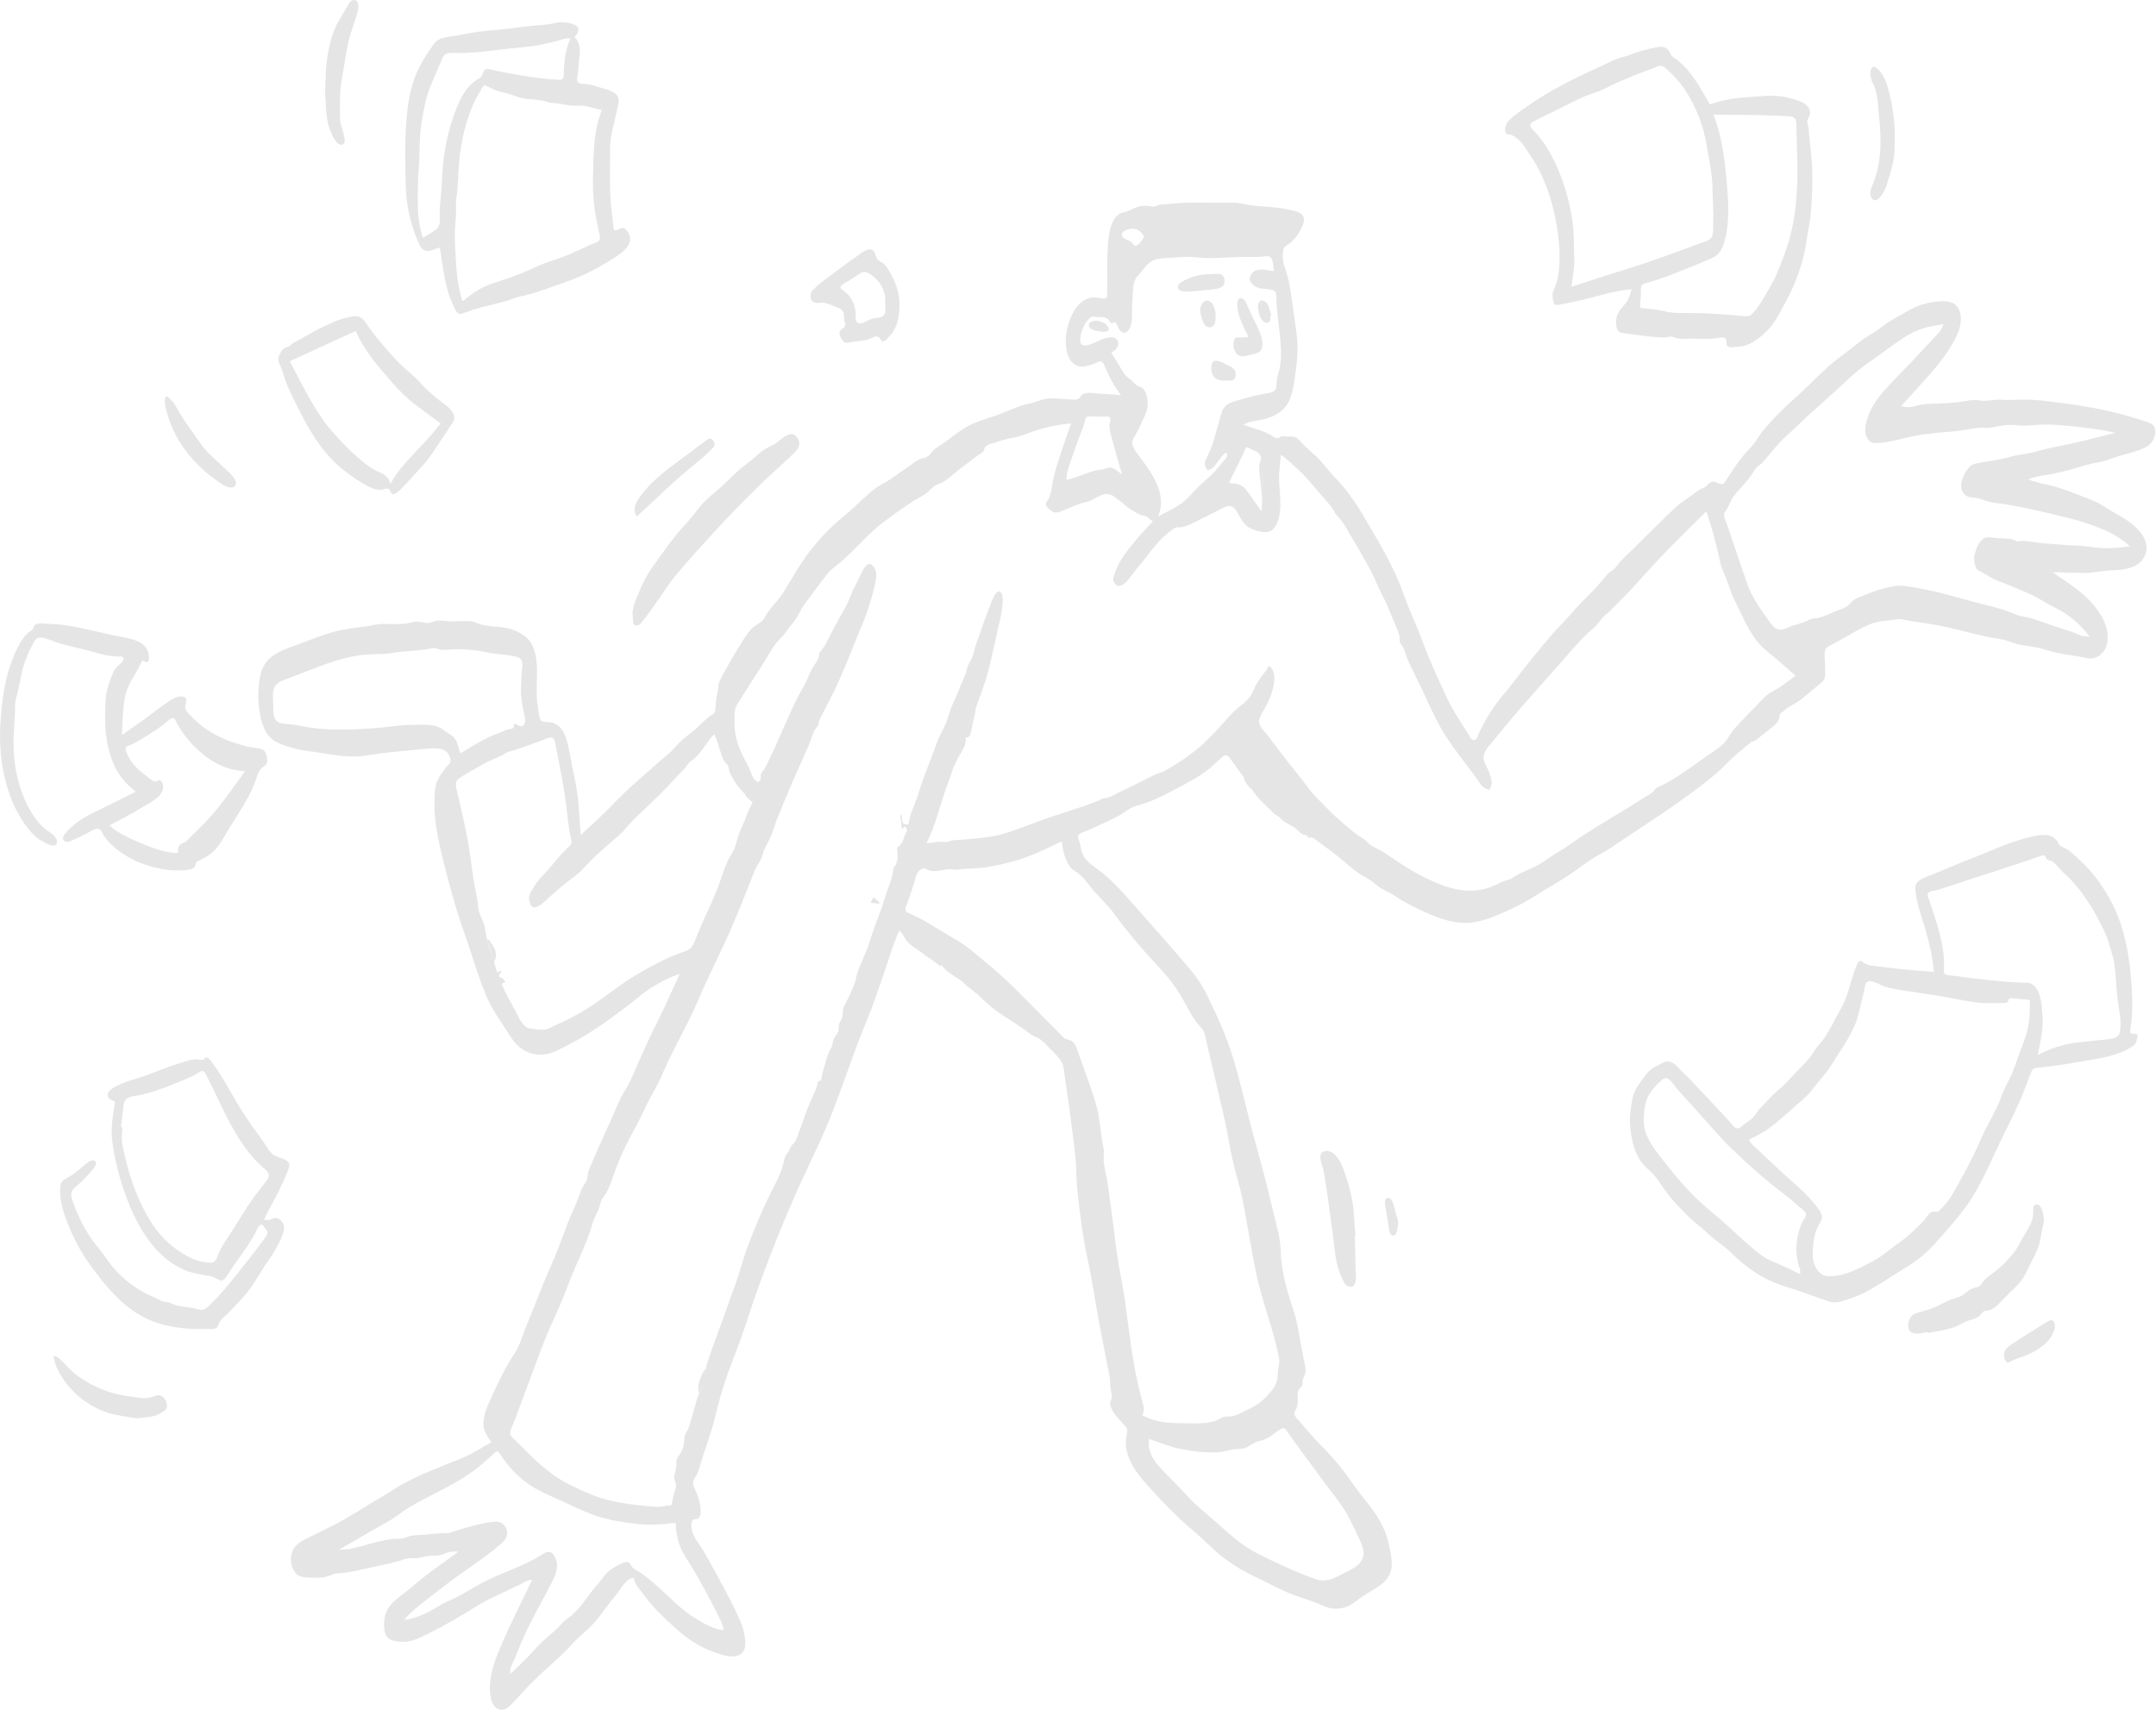 <svg width="343" height="273" viewBox="0 0 343 273" fill="none" xmlns="http://www.w3.org/2000/svg">
<path fill-rule="evenodd" clip-rule="evenodd" d="M320.814 72.441C319.926 72.627 319.07 72.914 318.176 73.084C317.115 73.285 316.053 73.47 314.984 73.626C314.266 73.73 313.617 73.893 313.146 74.493C312.268 75.61 311.385 77.535 312.593 78.721C313.162 79.278 314.158 79.103 314.888 79.334C315.701 79.592 316.459 79.879 317.311 79.99C321.286 80.507 325.239 81.467 329.128 82.424C330.902 82.86 332.673 83.464 334.369 84.145C335.238 84.493 336.087 84.9 336.864 85.425C337.527 85.873 338.285 86.316 338.82 86.919C336.693 87.28 334.305 87.322 332.179 86.961C331.112 86.78 330.038 86.831 328.962 86.749C327.884 86.668 326.805 86.591 325.728 86.496C324.683 86.404 323.645 86.288 322.607 86.133C322.223 86.075 321.834 86.018 321.445 86.069C321.219 86.098 321.076 86.167 320.87 86.12C320.697 86.081 320.511 85.945 320.338 85.887C319.541 85.621 318.692 85.672 317.866 85.625C317.247 85.589 316.587 85.403 315.968 85.54C314.879 85.781 314.382 87.31 314.133 88.248C313.976 88.839 314.101 89.573 314.292 90.157C314.511 90.826 314.915 90.814 315.454 91.118C316.226 91.553 316.903 92.028 317.735 92.367C318.432 92.651 319.144 92.898 319.834 93.2C321.353 93.865 322.999 94.442 324.43 95.281C325.205 95.737 325.939 96.192 326.753 96.586C327.485 96.941 328.191 97.347 328.86 97.811C330.224 98.757 331.412 99.934 332.424 101.248C331.954 101.248 331.571 101.309 331.121 101.149C330.569 100.955 330.053 100.668 329.494 100.492C328.428 100.155 327.384 99.838 326.33 99.455C325.278 99.071 324.199 98.691 323.125 98.374C322.574 98.211 322.017 98.138 321.459 98.019C320.966 97.913 320.529 97.692 320.063 97.505C317.828 96.608 315.436 96.176 313.124 95.528C310.872 94.897 308.646 94.243 306.348 93.798C305.278 93.591 304.206 93.396 303.126 93.248C302.068 93.103 301.147 93.249 300.125 93.52C299.05 93.805 298.074 94.07 297.047 94.522C296.314 94.845 295.226 95.128 294.653 95.685C294.311 96.019 294.088 96.349 293.652 96.593C293.321 96.778 292.962 96.907 292.606 97.036C291.799 97.328 291.036 97.713 290.235 98.015C289.73 98.206 289.208 98.356 288.668 98.391C288.152 98.423 287.971 98.549 287.508 98.775C286.784 99.127 285.99 99.292 285.227 99.532C284.467 99.772 283.602 100.406 282.778 100.117C281.979 99.836 281.466 98.806 280.989 98.167C279.733 96.486 278.653 94.821 277.954 92.833C277.213 90.725 276.506 88.604 275.789 86.487C275.416 85.386 275.042 84.287 274.661 83.188C274.45 82.579 274.012 81.923 274.489 81.36C275.043 80.707 275.241 79.678 275.813 78.947C276.382 78.221 277.024 77.552 277.627 76.855C277.98 76.447 278.324 76.031 278.638 75.593C278.895 75.234 279.085 74.794 279.371 74.46C279.63 74.158 280.012 73.979 280.296 73.7C280.605 73.395 280.881 73.035 281.164 72.706C281.909 71.843 282.617 70.928 283.411 70.111C284.066 69.436 284.815 68.835 285.489 68.17C286.947 66.73 288.496 65.386 290.007 64.004C291.479 62.658 292.985 61.355 294.417 59.977C295.763 58.682 297.378 57.635 298.887 56.552C300.54 55.366 302.125 54.114 303.905 53.113C305.608 52.156 307.322 51.868 309.222 51.584C309.034 51.953 308.901 52.344 308.652 52.677C308.284 53.169 307.803 53.609 307.386 54.061C306.541 54.982 305.689 55.898 304.834 56.809C303.168 58.584 301.423 60.286 299.806 62.106C298.518 63.555 297.517 65.035 296.985 66.919C296.704 67.912 296.565 68.978 297.167 69.891C297.628 70.588 298.386 70.534 299.15 70.466C301.121 70.29 303.074 69.619 305.023 69.271C307.191 68.884 309.407 68.789 311.594 68.556C312.692 68.439 313.777 68.137 314.875 68.054C315.37 68.016 315.859 68.117 316.354 68.076C316.846 68.035 317.34 67.915 317.825 67.825C318.844 67.636 319.771 67.528 320.803 67.666C321.829 67.802 322.81 67.696 323.836 67.611C326.004 67.432 328.226 67.666 330.382 67.9C332.446 68.124 334.493 68.373 336.509 68.865C334.398 69.402 332.291 69.953 330.168 70.442C328 70.942 325.762 71.278 323.634 71.923C322.709 72.204 321.757 72.244 320.814 72.441ZM153.687 117.175C153.918 116.336 154.152 115.433 154.446 114.595C154.514 114.401 154.618 114.25 154.728 114.107C154.528 114.439 154.388 114.769 154.253 115.215C154.056 115.866 153.875 116.522 153.687 117.175ZM153.224 118.035C153.272 117.929 153.325 117.825 153.383 117.723C153.325 117.825 153.272 117.929 153.224 118.035ZM153.055 118.451C153.092 118.348 153.133 118.246 153.175 118.145C153.133 118.246 153.091 118.348 153.055 118.451ZM153.641 117.336C153.561 117.439 153.49 117.547 153.424 117.656C153.49 117.547 153.56 117.439 153.641 117.336V117.336ZM282.877 109.498C282.035 110.035 281.216 110.374 280.526 111.117C278.971 112.792 277.296 114.377 275.8 116.103C275.198 116.796 274.895 117.655 274.223 118.3C273.459 119.033 272.528 119.604 271.664 120.208C269.745 121.549 267.844 122.999 265.819 124.176C265.365 124.439 264.906 124.713 264.437 124.949C264.129 125.104 263.741 125.188 263.471 125.408C263.214 125.617 263.11 125.927 262.83 126.13C262.624 126.281 262.376 126.403 262.16 126.54C260.384 127.665 258.596 128.769 256.797 129.857C255.039 130.919 253.28 131.996 251.559 133.118C250.645 133.715 249.781 134.385 248.862 134.973C248.113 135.453 247.332 135.879 246.598 136.38C245.819 136.912 245.093 137.457 244.241 137.874C243.417 138.277 242.56 138.611 241.74 139.022C241.257 139.263 240.819 139.557 240.359 139.835C240.057 140.017 239.805 139.99 239.478 140.102C238.523 140.429 237.666 140.995 236.692 141.297C232.645 142.551 228.732 140.762 225.204 138.86C223.426 137.901 221.807 136.673 220.103 135.592C219.359 135.12 218.429 134.777 217.748 134.222C217.405 133.942 217.273 133.648 216.872 133.429C216.509 133.229 216.178 133.03 215.851 132.775C214.236 131.518 212.728 130.228 211.286 128.772C210.499 127.977 209.713 127.18 208.946 126.367C208.344 125.73 207.876 124.956 207.321 124.272C205.986 122.629 204.691 120.961 203.403 119.281C202.779 118.465 202.16 117.644 201.534 116.829C201.116 116.286 200.486 115.749 200.342 115.046C200.21 114.399 200.59 113.78 200.902 113.246C201.372 112.442 201.821 111.644 202.136 110.764C202.61 109.441 203.334 106.906 201.886 105.956C201.354 106.841 200.68 107.627 200.106 108.483C199.529 109.345 199.28 110.435 198.586 111.203C197.858 112.009 196.888 112.594 196.124 113.38C195.362 114.164 194.665 115.007 193.927 115.813C193.155 116.657 192.335 117.455 191.522 118.259C190.758 119.015 189.885 119.623 189.024 120.265C188.123 120.938 187.195 121.537 186.227 122.108C185.809 122.355 185.378 122.658 184.92 122.823C184.431 122.998 184.003 123.104 183.533 123.347C181.621 124.336 179.694 125.286 177.753 126.215C177.232 126.465 176.683 126.812 176.123 126.951C175.908 127.004 175.785 126.955 175.549 127.031C175.3 127.11 175.052 127.25 174.813 127.356C173.817 127.796 172.8 128.135 171.768 128.48C169.621 129.199 167.441 129.856 165.318 130.641C163.33 131.377 161.397 132.172 159.349 132.742C157.331 133.303 155.2 133.397 153.122 133.6C152.564 133.655 151.909 133.598 151.372 133.754C150.891 133.894 150.624 133.996 150.1 133.954C149.172 133.88 148.305 134.056 147.384 134.198C148.786 131.438 149.514 128.296 150.529 125.374C150.797 124.601 151.123 123.88 151.346 123.094C151.545 122.391 151.834 121.717 152.183 121.075C152.608 120.293 152.738 119.388 153.022 118.549C152.801 119.209 152.681 119.911 152.472 120.572C152.763 120.016 153.076 119.472 153.354 118.909C153.644 118.321 153.64 117.971 153.644 117.338C154.397 117.425 154.425 116.651 154.542 116.099C154.718 115.259 154.904 114.421 155.085 113.583C155.176 113.39 155.145 113.071 155.193 112.861C155.251 112.611 155.346 112.372 155.431 112.132C156.089 110.27 156.811 108.44 157.288 106.52C157.814 104.403 158.274 102.267 158.748 100.138C158.999 99.007 159.332 97.856 159.442 96.701C159.494 96.148 159.776 94.363 158.993 94.115C158.387 93.922 157.738 95.767 157.581 96.174C157.197 97.161 156.834 98.156 156.469 99.15C156.142 100.039 155.888 100.937 155.524 101.813C155.155 102.698 155.026 103.621 154.7 104.52C154.508 105.048 154.199 105.436 153.988 105.941C153.835 106.309 153.778 106.71 153.652 107.088C153.39 107.871 152.984 108.636 152.689 109.416C152.311 110.411 151.846 111.37 151.432 112.35C151.053 113.247 150.837 114.192 150.482 115.091C150.139 115.955 149.609 116.726 149.268 117.597C148.894 118.555 148.554 119.525 148.184 120.484C147.421 122.463 146.649 124.427 146.05 126.464C145.901 126.973 145.646 127.474 145.521 127.927C145.408 128.339 145.207 128.665 145.045 129.074C144.756 129.809 144.634 130.635 144.487 131.408V131.409L144.531 131.158C144.226 131.171 143.899 131.237 143.686 130.964C143.444 130.654 143.511 130.051 143.466 129.678C143.107 129.725 143.247 129.887 143.286 130.211C143.306 130.379 143.326 130.546 143.346 130.713L143.497 131.969C143.611 131.901 143.852 131.511 143.95 131.5C144.1 131.483 144.264 131.89 144.333 132.092C144.308 132.166 144.277 132.24 144.238 132.315C144.143 132.501 144.052 132.63 143.98 132.832C143.845 133.209 143.743 133.592 143.552 133.947C143.458 134.12 143.351 134.287 143.224 134.438C143.128 134.55 142.817 134.735 142.764 134.853C142.633 135.148 142.833 135.885 142.814 136.228C142.79 136.675 142.719 137.153 142.523 137.561C142.441 137.732 142.292 137.836 142.216 137.984C142.107 138.192 142.102 138.3 142.077 138.57C141.988 139.531 141.62 140.432 141.287 141.329C140.914 142.337 140.623 143.371 140.283 144.39C139.963 145.354 139.552 146.281 139.213 147.238C138.818 148.351 138.466 149.48 138.096 150.601C137.819 151.441 137.396 152.188 137.099 153.013C136.794 153.859 136.365 154.619 136.217 155.498C136.053 156.471 135.541 157.445 135.171 158.356C134.863 159.117 134.223 159.925 134.096 160.736C134.037 161.116 134.131 161.471 134.005 161.849C133.897 162.177 133.689 162.457 133.55 162.771C133.36 163.203 133.502 163.603 133.371 164.044C133.257 164.428 132.997 164.698 132.788 165.026C132.418 165.605 132.544 166.276 132.163 166.88C131.628 167.732 131.438 168.687 131.151 169.655C131.01 170.13 130.905 170.619 130.778 171.098C130.728 171.289 130.703 171.669 130.602 171.844C130.475 172.066 130.259 171.979 130.149 172.106C130.054 172.217 130.034 172.574 129.992 172.716C129.859 173.166 129.67 173.602 129.487 174.034C129.094 174.963 128.643 175.866 128.302 176.816C127.947 177.809 127.59 178.802 127.233 179.796C127.064 180.268 126.899 180.742 126.716 181.21C126.537 181.669 126.349 181.809 126.048 182.16C125.752 182.505 125.63 182.989 125.352 183.355C125.091 183.698 124.916 183.95 124.802 184.377C124.587 185.181 124.429 185.988 124.093 186.756C123.245 188.697 122.188 190.544 121.337 192.488C120.446 194.525 119.599 196.584 118.827 198.669C118.102 200.627 117.638 202.657 116.897 204.607C116.163 206.538 115.532 208.498 114.809 210.435C114.059 212.446 113.304 214.454 112.631 216.492C112.389 217.228 112.226 217.959 112.069 218.699C112.118 218.366 112.165 218.039 112.221 217.732C111.505 218.93 110.847 220.233 111.161 221.667C111.357 221.392 111.505 221.079 111.624 220.747C111.579 220.918 111.529 221.085 111.459 221.234C111.258 221.66 111.07 221.985 110.934 222.457C110.632 223.502 110.326 224.546 110.03 225.593C109.887 226.097 109.753 226.606 109.585 227.103C109.436 227.544 109.112 227.928 108.975 228.359C108.822 228.841 108.874 229.432 108.756 229.934C108.652 230.376 108.501 230.807 108.274 231.201C108.098 231.508 107.846 231.775 107.707 232.102C107.537 232.501 107.639 232.897 107.593 233.317C107.535 233.839 107.348 234.336 107.277 234.856C107.208 235.356 107.441 235.667 107.53 236.145C107.623 236.645 107.435 236.975 107.286 237.432C107.159 237.82 107.085 238.234 106.994 238.631C106.955 238.801 106.927 239.335 106.806 239.448C106.718 239.53 106.212 239.543 106.085 239.566C105.608 239.649 105.132 239.742 104.646 239.741C103.625 239.74 102.58 239.593 101.566 239.484C99.515 239.264 97.451 238.94 95.484 238.303C93.619 237.7 91.738 236.818 90.007 235.897C88.262 234.97 86.713 233.698 85.255 232.374C84.463 231.656 83.709 230.896 82.955 230.139C82.593 229.775 82.231 229.41 81.863 229.05C81.571 228.763 81.191 228.489 81.162 228.046C81.129 227.545 81.49 226.972 81.666 226.521C81.823 226.118 81.978 225.713 82.131 225.309C82.505 224.319 82.872 223.327 83.24 222.336C84.003 220.283 84.761 218.229 85.524 216.176C86.292 214.111 87.081 212.091 88.01 210.093C88.898 208.18 89.707 206.252 90.446 204.276C91.143 202.411 91.973 200.612 92.764 198.786C93.188 197.805 93.59 196.813 93.915 195.795C94.187 194.942 94.389 194.136 94.803 193.336C95.07 192.821 95.287 192.317 95.449 191.759C95.588 191.276 95.667 190.862 95.98 190.471C96.64 189.646 97.008 188.714 97.347 187.721C98.008 185.786 98.775 183.829 99.701 182.004C100.638 180.155 101.676 178.38 102.531 176.489C103.391 174.586 104.561 172.875 105.366 170.943C107.026 166.956 109.314 163.286 110.997 159.31C112.654 155.394 114.627 151.632 116.32 147.731C117.204 145.693 118.057 143.642 118.864 141.571C119.248 140.583 119.628 139.593 120.026 138.611C120.385 137.724 121.007 137.044 121.262 136.128C121.524 135.19 121.943 134.468 122.387 133.624C122.845 132.752 123.082 131.701 123.444 130.783C124.236 128.777 125.064 126.783 125.911 124.799C126.781 122.758 127.711 120.747 128.615 118.721C128.956 117.955 129.148 117.132 129.499 116.372C129.674 115.993 130.029 115.673 130.186 115.31C130.259 115.143 130.241 114.909 130.302 114.729C130.383 114.488 130.534 114.246 130.646 114.018C131.553 112.161 132.557 110.377 133.384 108.481C134.229 106.544 135.094 104.608 135.837 102.629C136.571 100.673 137.5 98.829 138.131 96.831C138.432 95.878 138.732 94.922 138.962 93.949C139.163 93.102 139.541 91.851 139.35 90.981C139.232 90.445 138.609 89.353 137.978 89.847C137.397 90.302 137.048 91.203 136.731 91.843C136.254 92.805 135.748 93.756 135.34 94.75C135.014 95.544 134.72 96.31 134.269 97.044C133.181 98.814 132.316 100.667 131.337 102.497C131.115 102.911 130.855 103.255 130.553 103.61C130.261 103.955 130.344 104.12 130.224 104.557C130.01 105.34 129.36 105.971 129.03 106.711C128.591 107.696 128.211 108.623 127.662 109.558C127.189 110.362 126.754 111.176 126.363 112.024C125.47 113.958 124.612 115.91 123.746 117.857C123.287 118.89 122.842 119.931 122.338 120.943C122.117 121.387 121.9 121.838 121.66 122.273C121.505 122.555 121.222 122.786 121.09 123.073C120.94 123.399 121.105 123.674 120.977 123.992C120.829 124.36 120.668 124.511 120.346 124.295C119.627 123.815 119.484 122.786 119.099 122.052C118.189 120.317 117.321 118.687 116.981 116.725C116.793 115.638 116.868 114.53 116.875 113.433C116.882 112.459 117.46 111.797 117.969 110.992C119.163 109.099 120.359 107.207 121.574 105.328C122.109 104.501 122.575 103.632 123.122 102.815C123.651 102.026 124.356 101.443 124.937 100.711C125.26 100.303 125.497 99.855 125.843 99.462C126.134 99.13 126.412 98.786 126.65 98.414C127.103 97.706 127.412 96.94 127.909 96.254C129.083 94.632 130.277 93.02 131.513 91.446C132.172 90.607 132.948 90.087 133.764 89.418C134.562 88.763 135.277 88.016 136.013 87.293C137.43 85.899 138.766 84.444 140.343 83.233C141.956 81.995 143.624 80.811 145.332 79.706C146.174 79.161 147.219 78.751 147.895 78.014C148.174 77.71 148.464 77.426 148.821 77.214C149.165 77.011 149.565 76.957 149.899 76.771C150.845 76.244 151.715 75.38 152.576 74.72C153.433 74.064 154.289 73.408 155.146 72.752C155.507 72.476 156.186 72.15 156.449 71.795C156.596 71.595 156.579 71.317 156.746 71.107C157.124 70.632 157.872 70.587 158.403 70.383C159.422 69.99 160.462 69.779 161.532 69.573C162.475 69.39 163.375 68.986 164.28 68.669C166.261 67.975 168.315 67.557 170.404 67.369C169.465 70.139 168.398 72.87 167.68 75.71C167.389 76.861 167.34 78.205 166.855 79.29C166.68 79.681 166.214 80.052 166.447 80.493C166.619 80.822 167.105 81.177 167.416 81.379C168.059 81.797 168.854 81.333 169.486 81.08C170.552 80.654 171.586 80.106 172.728 79.91C173.915 79.707 174.912 78.583 176.144 78.601C176.659 78.609 177.077 78.855 177.463 79.175C177.86 79.505 178.309 79.771 178.694 80.118C179.54 80.882 180.524 81.537 181.594 81.961C181.966 82.107 182.282 82.031 182.626 82.316C182.882 82.528 183.086 82.834 183.429 82.912C181.802 84.65 180.225 86.371 178.848 88.32C178.173 89.275 177.67 90.209 177.301 91.32C177.126 91.846 176.965 92.247 177.3 92.755C177.486 93.036 177.781 93.267 178.128 93.214C178.965 93.085 179.708 91.955 180.173 91.335C180.711 90.616 181.303 89.951 181.864 89.249C183.029 87.793 184.064 86.266 185.515 85.068C185.947 84.712 186.384 84.307 186.863 84.014C187.245 83.78 187.515 83.959 187.937 83.885C188.997 83.698 189.948 83.144 190.894 82.665C191.919 82.147 192.944 81.628 193.978 81.125C194.518 80.862 195.314 80.305 195.949 80.571C196.659 80.869 197.06 81.98 197.449 82.575C197.823 83.146 198.16 83.642 198.773 83.967C199.779 84.501 201.734 85.149 202.615 84.122C203.863 82.668 203.736 80.287 203.629 78.504C203.562 77.41 203.429 76.309 203.513 75.213C203.586 74.25 203.7 73.289 203.794 72.327C205.568 73.781 207.244 75.258 208.714 77.025C209.495 77.966 210.306 78.882 211.113 79.801C211.517 80.261 211.881 80.664 212.157 81.206C212.394 81.673 212.733 82.076 213.086 82.459C213.825 83.259 214.329 84.321 214.893 85.254C215.437 86.156 215.976 87.062 216.504 87.975C217.536 89.759 218.502 91.515 219.292 93.421C219.702 94.411 220.259 95.311 220.679 96.296C221.094 97.274 221.504 98.254 221.904 99.239C222.134 99.807 222.411 100.381 222.591 100.967C222.716 101.374 222.605 101.889 222.755 102.268C222.898 102.63 223.242 102.949 223.394 103.339C223.548 103.735 223.639 104.152 223.795 104.546C224.565 106.476 225.619 108.317 226.48 110.21C227.374 112.174 228.266 114.141 229.335 116.018C230.419 117.922 231.787 119.668 233.095 121.422C233.78 122.34 234.489 123.245 235.145 124.183C235.382 124.52 235.593 124.908 235.909 125.18C236.207 125.438 236.585 125.539 236.932 125.711C237.123 125.201 237.384 124.867 237.302 124.302C237.233 123.82 237.054 123.348 236.904 122.889C236.617 122 235.861 121.205 236.051 120.219C236.228 119.3 236.98 118.572 237.549 117.878C238.302 116.96 239.058 116.045 239.815 115.131C242.36 112.063 245.062 109.123 247.697 106.126C249.038 104.6 250.354 103.049 251.741 101.564C252.362 100.899 253.084 100.357 253.747 99.736C254.29 99.228 254.648 98.586 255.161 98.057C255.54 97.665 255.992 97.379 256.378 96.983C256.692 96.661 257.006 96.34 257.32 96.018C258.011 95.311 258.702 94.603 259.386 93.889C260.757 92.462 262.036 90.956 263.386 89.51C265.992 86.718 268.749 84.037 271.47 81.359C272.255 83.679 272.905 86.098 273.467 88.483C273.606 89.069 273.663 89.68 273.871 90.244C274.076 90.799 274.344 91.333 274.559 91.884C275.037 93.11 275.403 94.417 275.999 95.585C277.129 97.802 278.123 100.375 279.751 102.284C280.562 103.233 281.671 104.047 282.616 104.863C283.633 105.742 284.65 106.622 285.667 107.502C284.751 108.191 283.844 108.882 282.877 109.498ZM198.657 124.231C198.573 124.035 198.492 123.93 198.397 123.859C198.468 123.901 198.53 123.968 198.611 124.125C198.786 124.461 198.893 124.85 199.018 125.207C198.905 124.879 198.793 124.55 198.657 124.231ZM174.078 141.813C174.78 142.6 175.524 143.35 176.235 144.128C176.891 144.846 177.418 145.634 178.007 146.405C179.275 148.068 180.605 149.683 181.982 151.257C183.309 152.774 184.741 154.203 186.008 155.771C187.274 157.339 188.23 159.021 189.178 160.789C189.618 161.608 190.118 162.395 190.712 163.111C190.989 163.446 191.362 163.739 191.537 164.141C191.731 164.587 191.79 165.125 191.9 165.596C192.887 169.809 193.897 174.019 194.848 178.24C195.309 180.286 195.617 182.36 196.063 184.409C196.514 186.482 197.19 188.497 197.617 190.578C198.481 194.792 199.072 199.063 200 203.264C200.904 207.354 202.474 211.242 203.327 215.349C203.447 215.926 203.619 216.453 203.486 217.036C203.375 217.521 203.289 217.947 203.281 218.45C203.266 219.315 203.182 219.996 202.681 220.734C201.693 222.19 200.312 223.457 198.714 224.184C197.856 224.573 197.041 225.098 196.114 225.317C195.669 225.422 195.236 225.353 194.794 225.418C194.346 225.485 193.976 225.797 193.564 225.966C191.914 226.644 189.808 226.441 188.058 226.442C186.128 226.444 184.191 226.314 182.41 225.507C182.264 225.441 182.12 225.371 181.978 225.298C181.738 225.261 181.695 225.153 181.851 224.974C181.852 224.779 181.963 224.556 181.972 224.349C181.99 223.91 181.859 223.488 181.749 223.069C181.487 222.073 181.242 221.074 181.014 220.07C180.07 215.908 179.623 211.682 179.042 207.459C178.743 205.282 178.307 203.124 177.932 200.958C177.573 198.879 177.357 196.792 177.085 194.701C176.814 192.619 176.524 190.537 176.243 188.456C176.09 187.316 175.76 186.196 175.615 185.062C175.505 184.202 175.732 183.39 175.537 182.529C175.079 180.5 175.061 178.397 174.544 176.381C174.011 174.304 173.241 172.263 172.524 170.244C172.153 169.199 171.783 168.152 171.412 167.107C171.194 166.488 170.943 165.824 170.307 165.528C169.954 165.364 169.605 165.383 169.288 165.138C168.899 164.838 168.565 164.428 168.218 164.08C167.473 163.33 166.733 162.575 165.985 161.827C163.074 158.919 160.254 155.869 157.041 153.292C155.548 152.095 154.163 150.745 152.509 149.769C150.737 148.725 148.989 147.639 147.216 146.596C146.327 146.073 145.456 145.645 144.502 145.264C143.67 144.93 144.178 144.135 144.418 143.49C144.79 142.493 145.112 141.482 145.423 140.464C145.657 139.695 145.786 138.7 146.572 138.283C147.087 138.01 147.312 138.328 147.805 138.482C148.156 138.591 148.524 138.608 148.888 138.592C149.712 138.556 150.661 138.187 151.473 138.315C152.017 138.401 152.287 138.423 152.836 138.323C153.326 138.234 153.842 138.232 154.338 138.196C155.255 138.127 156.197 138.116 157.102 137.957C159.084 137.608 161.091 137.152 162.991 136.486C165.026 135.773 166.965 134.784 168.914 133.873C169.046 134.77 169.174 135.683 169.506 136.533C169.771 137.213 170.209 138.123 170.858 138.484C172.28 139.273 173.024 140.634 174.078 141.813ZM203.816 227.341C204.433 227.005 204.551 227.477 204.917 227.983C205.918 229.366 206.926 230.745 207.937 232.122C208.921 233.462 209.908 234.801 210.893 236.141C211.816 237.397 212.837 238.595 213.685 239.904C214.556 241.247 215.247 242.722 215.916 244.173C216.484 245.408 217.309 246.693 216.713 248.069C216.159 249.347 214.582 249.886 213.434 250.494C211.985 251.261 210.842 251.804 209.202 251.22C206.08 250.109 203.023 248.665 200.066 247.178C197.356 245.815 195.306 243.802 193.059 241.824C191.88 240.785 190.658 239.829 189.555 238.704C188.408 237.534 187.315 236.311 186.16 235.149C184.363 233.339 182.478 231.739 182.789 228.937C184.503 229.511 186.189 230.232 187.971 230.576C189.847 230.94 191.762 231.161 193.675 231.062C194.499 231.019 195.254 230.794 196.058 230.634C196.843 230.478 197.642 230.641 198.38 230.255C199.032 229.914 199.437 229.509 200.183 229.331C200.943 229.15 201.583 228.902 202.229 228.455C202.758 228.088 203.249 227.65 203.816 227.341ZM149.704 152.998C149.721 153.001 149.738 153.008 149.754 153.017C149.738 153.009 149.721 153.003 149.704 152.998ZM147.706 151.869C147.724 151.881 147.743 151.894 147.762 151.908C147.743 151.894 147.724 151.882 147.706 151.869ZM110.953 250.828C111.767 252.273 112.558 253.733 113.325 255.203C113.707 255.934 114.072 256.674 114.432 257.416C114.765 258.101 115.063 258.632 115.102 259.387C113.499 259.208 111.872 258.258 110.51 257.419C109.079 256.537 107.866 255.445 106.651 254.293C105.466 253.17 104.257 252.059 102.988 251.031C102.402 250.556 101.791 250.149 101.143 249.765C100.946 249.647 100.746 249.528 100.585 249.36C100.388 249.155 100.317 248.796 100.078 248.641C99.589 248.324 98.826 248.796 98.388 249.01C97.809 249.294 97.251 249.633 96.766 250.06C96.209 250.549 95.837 251.176 95.358 251.734C94.908 252.258 94.454 252.757 94.05 253.318C93.134 254.586 92.139 255.935 90.972 256.984C90.44 257.462 89.77 257.842 89.314 258.382C88.877 258.898 88.416 259.356 87.893 259.786C86.736 260.738 85.732 261.69 84.739 262.813C83.644 264.051 82.4 265.16 81.217 266.312C81.036 265.582 81.36 264.972 81.682 264.342C82.057 263.608 82.322 262.814 82.635 262.052C83.317 260.389 84.075 258.77 84.919 257.184C85.703 255.709 86.506 254.245 87.266 252.757C87.896 251.523 88.872 249.999 88.571 248.557C88.453 247.994 88.147 247.145 87.54 246.957C86.934 246.769 86.326 247.301 85.838 247.59C84.407 248.436 82.925 249.102 81.394 249.741C79.866 250.379 78.325 250.999 76.855 251.762C75.428 252.502 74.082 253.387 72.656 254.124C71.95 254.488 71.203 254.759 70.505 255.139C69.833 255.506 69.183 255.911 68.514 256.284C67.192 257.021 65.816 257.536 64.314 257.752C65.386 256.371 66.795 255.359 68.161 254.295C69.754 253.056 71.337 251.807 72.981 250.636C74.46 249.584 75.963 248.571 77.41 247.475C78.087 246.962 78.754 246.438 79.401 245.889C79.944 245.427 80.528 244.965 80.659 244.221C80.777 243.552 80.471 242.779 79.904 242.392C79.337 242.005 78.616 242.093 77.981 242.184C76.192 242.438 74.45 242.984 72.719 243.487C72.321 243.603 71.913 243.792 71.515 243.885C71.113 243.979 70.639 243.939 70.227 243.96C69.455 243.999 68.684 244.04 67.917 244.138C67.115 244.241 66.296 244.211 65.499 244.339C64.774 244.456 64.269 244.848 63.528 244.83C60.234 244.751 57.177 246.582 53.919 246.582C55.862 245.442 57.809 244.31 59.763 243.187C60.658 242.672 61.589 242.214 62.454 241.648C63.412 241.022 64.291 240.311 65.28 239.726C68.817 237.632 72.752 236.102 75.978 233.523C76.761 232.898 77.507 232.226 78.262 231.568C78.433 231.419 78.658 231.142 78.861 231.046C79.185 230.895 79.081 230.852 79.365 231.143C79.678 231.463 79.895 231.855 80.154 232.218C81.181 233.659 82.443 234.922 83.867 235.971C85.523 237.188 87.43 237.928 89.285 238.783C91.156 239.645 93.001 240.563 94.96 241.212C96.936 241.866 99.028 242.202 101.09 242.445C103.274 242.703 105.31 242.557 107.477 242.287C107.603 243.917 107.768 245.297 108.536 246.774C109.261 248.167 110.183 249.459 110.953 250.828ZM119.164 126.674C119.323 126.709 119.526 126.722 119.679 126.778C119.546 126.745 119.378 126.744 119.28 126.716C119.239 126.705 119.203 126.689 119.164 126.674ZM119.748 127.615C119.811 127.46 119.904 127.286 119.92 127.127C119.91 127.285 119.825 127.46 119.748 127.615ZM101.092 155.194C98.662 156.639 96.484 158.457 94.13 160.017C92.954 160.796 91.729 161.496 90.472 162.134C89.866 162.442 89.255 162.748 88.623 163.001C88.075 163.22 87.548 163.573 86.986 163.739C86.376 163.92 85.751 163.811 85.133 163.738C84.597 163.675 84.075 163.709 83.634 163.354C82.837 162.714 82.32 161.434 81.847 160.563C81.17 159.318 80.378 158.019 79.893 156.687C79.441 155.444 78.844 154.307 78.609 153.004C79.026 152.312 78.989 151.59 78.639 150.884C78.478 150.559 78.27 150.259 78.079 149.952C77.864 149.604 77.873 149.523 77.486 149.517C77.858 150.673 78.23 151.828 78.602 152.985C78.235 151.848 77.738 150.684 77.486 149.517C77.265 148.499 77.18 147.512 76.817 146.519C76.631 146.015 76.338 145.54 76.194 145.024C76.074 144.6 76.077 144.151 76.02 143.716C75.862 142.503 75.55 141.301 75.359 140.09C74.994 137.78 74.76 135.444 74.317 133.146C73.862 130.783 73.276 128.434 72.76 126.083C72.564 125.185 72.211 124.416 73.088 123.804C73.927 123.219 74.859 122.731 75.745 122.221C76.586 121.737 77.423 121.249 78.318 120.872C79.078 120.553 79.808 120.248 80.499 119.796C80.929 119.514 81.37 119.516 81.856 119.359C82.357 119.197 82.851 119.009 83.348 118.834C84.259 118.511 85.169 118.186 86.08 117.862C86.578 117.684 87.601 117.032 88.067 117.526C88.309 117.782 88.337 118.316 88.406 118.635C88.517 119.161 88.624 119.688 88.727 120.215C89.127 122.259 89.51 124.311 89.827 126.369C90.138 128.389 90.316 130.428 90.629 132.447C90.706 132.941 90.956 133.551 90.907 134.049C90.871 134.416 90.616 134.61 90.365 134.849C89.728 135.454 89.128 136.089 88.561 136.761C87.934 137.503 87.335 138.271 86.657 138.97C85.997 139.651 85.423 140.263 84.947 141.093C84.547 141.791 84.013 142.444 84.198 143.279C84.343 143.928 84.532 144.573 85.302 144.306C86.193 143.997 86.963 143.124 87.659 142.517C88.343 141.921 89.018 141.316 89.715 140.736C90.484 140.094 91.345 139.553 92.089 138.885C92.735 138.305 93.288 137.63 93.902 137.017C95.373 135.545 96.956 134.225 98.521 132.859C99.243 132.228 99.817 131.458 100.471 130.762C101.116 130.077 101.816 129.447 102.493 128.794C103.962 127.379 105.49 125.954 106.858 124.441C107.513 123.716 108.216 123.039 108.876 122.319C109.149 122.022 109.351 121.63 109.61 121.347C109.86 121.074 110.245 120.898 110.526 120.642C111.753 119.522 112.437 117.964 113.647 116.822C113.969 117.526 114.196 118.246 114.432 118.983C114.65 119.663 114.814 120.457 115.196 121.066C115.374 121.349 115.677 121.554 115.831 121.849C115.978 122.132 115.939 122.468 116.044 122.766C116.243 123.337 116.654 123.938 116.961 124.459C117.304 125.041 117.788 125.571 118.247 126.064C118.365 126.191 118.484 126.304 118.615 126.402C118.561 126.372 118.509 126.342 118.453 126.314C118.818 126.935 119.148 127.221 119.741 127.629C119.724 127.665 119.707 127.699 119.692 127.732C119.385 128.396 119.04 129.011 118.799 129.705C118.382 130.905 117.77 132.027 117.376 133.236C117.164 133.886 117.081 134.557 116.773 135.174C116.502 135.716 116.149 136.212 115.884 136.757C115.264 138.034 114.86 139.434 114.371 140.764C113.867 142.138 113.284 143.466 112.66 144.789C112.041 146.102 111.463 147.435 110.915 148.779C110.668 149.384 110.472 150.061 110.082 150.595C109.661 151.172 109.053 151.322 108.413 151.55C105.876 152.458 103.404 153.818 101.092 155.194ZM70.692 116.227C69.255 115.012 67.251 115.354 65.487 115.347C63.437 115.338 61.398 115.741 59.356 115.879C57.315 116.016 55.264 116.114 53.217 116.071C51.392 116.033 49.574 115.862 47.785 115.49C46.9 115.306 46.034 115.216 45.135 115.138C44.572 115.09 44.051 114.919 43.768 114.391C43.395 113.695 43.491 112.636 43.465 111.869C43.439 111.118 43.33 110.163 43.63 109.455C43.925 108.757 44.58 108.414 45.25 108.157C46.071 107.842 46.894 107.53 47.716 107.215C51.046 105.94 54.471 104.48 58.058 104.173C59.054 104.088 60.054 104.08 61.052 104.05C61.91 104.024 62.703 103.816 63.551 103.728C65.32 103.543 67.05 103.502 68.796 103.132C69.276 103.03 69.577 103.285 70.065 103.363C70.445 103.424 70.832 103.413 71.214 103.385C72.003 103.329 72.757 103.232 73.549 103.299C74.48 103.378 75.418 103.427 76.342 103.571C77.171 103.701 77.975 103.925 78.812 104.02C79.717 104.122 80.632 104.162 81.522 104.361C81.972 104.461 82.658 104.559 82.923 104.991C83.274 105.563 83.01 106.662 82.976 107.294C82.928 108.184 82.873 109.076 82.882 109.968C82.892 110.936 83.037 111.873 83.224 112.821C83.358 113.504 83.647 114.306 83.493 115.01C83.408 115.398 83.125 115.581 82.723 115.518C82.445 115.475 82.217 115.203 81.96 115.17C81.461 115.106 81.946 115.479 81.66 115.799C81.431 116.056 81.051 115.984 80.746 116.069C80.418 116.16 80.115 116.32 79.805 116.457C79.102 116.766 78.373 116.98 77.682 117.321C76.144 118.079 74.682 118.978 73.219 119.868C72.974 119.139 72.799 118.034 72.306 117.432C71.882 116.914 71.198 116.655 70.692 116.227ZM171.48 70.129C171.81 69.199 172.244 68.29 172.519 67.342C172.617 67.004 172.617 66.523 172.964 66.332C173.252 66.174 173.774 66.274 174.076 66.276C174.636 66.28 175.196 66.274 175.755 66.272C176.035 66.27 176.44 66.207 176.605 66.5C176.775 66.803 176.502 67.358 176.496 67.696C176.488 68.207 176.609 68.708 176.738 69.198C177.292 71.291 177.866 73.358 178.503 75.431C177.868 75.145 177.375 74.466 176.651 74.39C176.194 74.341 175.843 74.615 175.422 74.684C175.062 74.743 174.703 74.764 174.345 74.848C172.735 75.222 171.272 76.057 169.637 76.35C169.713 75.752 169.737 75.205 169.921 74.626C170.081 74.122 170.258 73.623 170.431 73.123C170.774 72.123 171.128 71.126 171.48 70.129ZM176.792 56.091C177.565 55.748 178.338 54.756 177.614 53.937C177.224 53.495 176.235 53.727 175.725 53.832C175.008 53.98 172.258 55.773 171.92 54.554C171.698 53.753 172.096 52.547 172.459 51.843C172.69 51.398 172.999 50.963 173.369 50.621C173.767 50.255 173.931 50.366 174.419 50.421C175.225 50.511 175.974 50.262 176.504 51.047C176.607 51.2 176.629 51.408 176.844 51.44C177.011 51.464 177.11 51.258 177.278 51.257C177.55 51.257 177.58 51.445 177.686 51.656C177.963 52.207 178.371 53.289 179.197 52.838C180.031 52.383 180.081 50.908 180.082 50.113C180.084 48.879 180.168 47.647 180.234 46.416C180.287 45.442 180.373 44.553 181.083 43.818C181.753 43.126 182.272 42.162 183.087 41.632C184.006 41.032 185.202 41.1 186.256 41.019C187.473 40.925 188.722 40.791 189.941 40.916C191.187 41.044 192.373 41.103 193.628 41.047C194.854 40.991 196.078 40.915 197.306 40.884C198.471 40.855 199.689 40.952 200.842 40.827C201.311 40.776 201.937 40.605 202.247 41.07C202.599 41.598 202.57 42.554 202.669 43.163C201.4 42.929 199.331 42.344 198.844 44.136C198.697 44.678 199.153 45.162 199.553 45.477C200.137 45.938 200.955 45.925 201.664 46.024C202.06 46.08 202.698 46.07 202.929 46.467C203.153 46.849 203.036 47.561 203.062 47.98C203.17 49.724 203.419 51.456 203.601 53.193C203.774 54.853 203.905 56.557 203.654 58.216C203.526 59.067 203.177 59.867 203.115 60.724C203.077 61.255 203.16 61.857 202.675 62.208C202.113 62.615 201.145 62.617 200.484 62.763C199.613 62.955 198.751 63.186 197.894 63.433C196.535 63.826 194.878 64.022 194.388 65.541C193.865 67.163 193.48 68.834 192.974 70.464C192.717 71.291 192.358 72.04 191.995 72.824C191.854 73.126 191.634 73.478 191.663 73.826C191.693 74.193 191.95 74.55 192.091 74.878C192.401 74.716 192.726 74.626 192.99 74.388C193.267 74.14 193.488 73.79 193.711 73.493C194.173 72.876 194.502 72.346 195.164 71.944C195.189 72.271 195.267 72.551 195.11 72.828C195 73.024 194.744 73.225 194.599 73.407C194.191 73.919 193.798 74.444 193.356 74.927C192.475 75.888 191.41 76.68 190.494 77.613C189.575 78.548 188.706 79.645 187.586 80.346C186.506 81.02 185.353 81.578 184.23 82.176C185.217 79.933 184.534 77.676 183.36 75.66C182.813 74.722 182.148 73.86 181.533 72.967C181.046 72.261 180.105 71.312 180.128 70.404C180.14 69.921 180.469 69.504 180.707 69.105C180.971 68.663 181.175 68.191 181.391 67.724C181.829 66.777 182.4 65.776 182.554 64.734C182.688 63.822 182.483 62.558 181.866 61.828C181.617 61.535 181.254 61.563 180.932 61.364C180.616 61.168 180.377 60.875 180.117 60.614C179.822 60.319 179.461 60.114 179.167 59.822C178.855 59.511 178.637 59.117 178.411 58.743C177.876 57.856 177.328 56.977 176.792 56.091ZM180.184 36.383C181.111 36.4 181.604 36.923 182.037 37.67C181.747 38.124 180.971 39.495 180.332 38.949C180.213 38.847 180.158 38.629 180.014 38.511C179.879 38.4 179.709 38.342 179.552 38.272C179.198 38.116 178.797 37.964 178.57 37.624C178.036 36.822 179.623 36.374 180.184 36.383ZM198.313 71.161C198.479 71.116 198.993 71.453 199.157 71.525C199.458 71.659 199.833 71.79 200.099 71.991C200.366 72.192 200.464 72.493 200.647 72.763C200.702 74.781 200.829 76.815 200.814 78.839C200.758 76.814 200.702 74.787 200.646 72.761C200.528 73.317 200.322 73.828 200.323 74.403C200.323 74.985 200.412 75.584 200.466 76.162C200.569 77.263 200.692 78.363 200.804 79.463C200.79 80.097 200.761 80.731 200.706 81.362C199.901 80.242 199.111 79.108 198.304 77.99C197.582 76.991 196.639 76.933 195.499 76.841C196.245 75.336 196.99 73.832 197.735 72.327C197.821 72.154 198.164 71.201 198.313 71.161ZM329.892 74.582C331.095 74.25 332.322 73.788 333.561 73.624C334.734 73.47 335.776 72.96 336.908 72.628C337.905 72.336 338.915 72.086 339.897 71.745C340.644 71.486 341.45 71.23 342.038 70.677C342.647 70.104 342.976 69.214 342.863 68.381C342.73 67.409 342.013 67.291 341.195 67.012C337.027 65.593 332.809 64.747 328.46 64.187C326.221 63.898 323.958 63.538 321.695 63.585C320.523 63.609 319.364 63.674 318.193 63.599C317.132 63.531 316.052 63.928 315.009 63.721C313.943 63.51 312.947 63.794 311.872 63.941C310.73 64.096 309.576 64.141 308.425 64.194C307.379 64.242 306.267 64.2 305.25 64.474C304.255 64.741 303.485 64.933 302.469 64.602C303.531 63.427 304.589 62.249 305.655 61.078C307.843 58.675 310.114 56.092 311.438 53.087C312.005 51.798 312.281 49.942 311.335 48.743C310.493 47.677 308.655 47.896 307.482 48.071C305.975 48.296 304.535 48.833 303.238 49.627C301.987 50.393 300.606 51.019 299.468 51.943C298.35 52.85 297.062 53.451 295.932 54.341C294.767 55.259 293.593 56.148 292.414 57.046C289.867 58.986 287.752 61.451 285.341 63.547C284.06 64.662 282.867 65.862 281.721 67.114C281.178 67.707 280.616 68.292 280.152 68.951C279.764 69.502 279.426 70.089 279.017 70.626C278.526 71.269 277.909 71.805 277.392 72.427C276.917 73 276.481 73.604 276.06 74.217C275.616 74.862 275.191 75.519 274.751 76.166C274.52 76.506 274.299 77.086 273.835 77.026C273.18 76.942 272.817 76.38 272.104 76.767C271.863 76.898 271.713 77.121 271.512 77.298C271.231 77.545 270.908 77.651 270.581 77.815C269.912 78.15 269.346 78.648 268.747 79.088C268.112 79.553 267.461 79.937 266.872 80.468C264.4 82.702 262.119 85.095 259.742 87.421C259.168 87.983 258.566 88.517 258.007 89.096C257.563 89.557 257.215 90.104 256.768 90.557C256.511 90.819 256.2 90.925 255.927 91.153C255.674 91.366 255.461 91.701 255.244 91.95C254.722 92.55 254.206 93.154 253.67 93.741C252.62 94.892 251.459 95.894 250.449 97.088C249.418 98.309 248.256 99.424 247.202 100.63C244.984 103.166 242.901 105.756 240.861 108.438C239.85 109.768 238.712 111.003 237.747 112.367C236.83 113.663 236.054 115.053 235.362 116.48C235.167 116.883 234.916 118.083 234.196 117.658C233.939 117.506 233.767 117.059 233.607 116.811C233.392 116.474 233.178 116.137 232.964 115.799C232.034 114.328 231.039 112.856 230.304 111.275C228.89 108.232 227.483 105.213 226.319 102.063C225.731 100.468 225.059 98.914 224.389 97.353C223.726 95.806 223.223 94.202 222.576 92.649C221.288 89.561 219.595 86.639 217.911 83.754C216.368 81.11 214.714 78.383 212.568 76.18C211.433 75.015 210.541 73.679 209.341 72.563C208.734 71.997 208.106 71.453 207.499 70.886C207.06 70.477 206.687 69.87 206.145 69.594C205.761 69.4 205.351 69.443 204.937 69.459C204.615 69.472 204.259 69.377 203.949 69.406C203.669 69.432 203.557 69.674 203.287 69.728C203.011 69.784 202.829 69.656 202.612 69.507C201.242 68.561 199.37 68.153 197.805 67.586C198.795 66.973 200.009 66.951 201.114 66.692C202.049 66.474 202.921 66.088 203.689 65.509C205.382 64.232 205.664 62.214 205.97 60.239C206.323 57.969 206.596 55.55 206.294 53.264C205.997 51.02 205.685 48.775 205.35 46.537C205.187 45.449 204.979 44.388 204.655 43.336C204.391 42.478 204.052 41.594 204.082 40.685C204.097 40.236 204.112 39.542 204.452 39.217C204.703 38.979 205.071 38.851 205.337 38.616C205.962 38.067 206.464 37.396 206.848 36.66C207.162 36.059 207.668 35.179 207.369 34.484C207.043 33.73 206.007 33.591 205.311 33.411C203.253 32.876 201.174 32.962 199.082 32.668C198.078 32.527 197.027 32.234 196.019 32.246C195.024 32.258 194.032 32.274 193.037 32.262C190.869 32.236 188.694 32.173 186.533 32.397C185.959 32.456 185.397 32.501 184.821 32.534C184.357 32.561 184.024 32.797 183.598 32.87C183.338 32.915 182.971 32.775 182.71 32.754C182.271 32.72 181.822 32.736 181.389 32.817C180.47 32.989 179.757 33.575 178.846 33.758C178.137 33.901 177.595 34.287 177.232 34.916C176.312 36.508 176.262 38.704 176.182 40.487C176.087 42.6 176.245 44.721 176.134 46.83C176.107 47.34 176.052 47.546 175.513 47.493C174.756 47.418 174.092 47.215 173.327 47.417C171.869 47.802 170.955 49.129 170.386 50.441C169.789 51.816 169.469 53.368 169.57 54.869C169.659 56.189 170.145 57.897 171.601 58.279C172.382 58.485 173.165 58.159 173.903 57.927C174.596 57.709 175.228 57.084 175.605 57.961C176.367 59.736 177.135 61.343 178.354 62.872C177.21 62.794 176.069 62.683 174.925 62.626C174.173 62.588 173.107 62.378 172.388 62.671C171.965 62.843 171.946 63.141 171.644 63.404C171.311 63.695 170.666 63.571 170.253 63.558C169.019 63.52 167.887 63.295 166.638 63.425C165.718 63.52 164.888 63.976 163.975 64.149C162.864 64.359 161.76 64.8 160.712 65.217C159.726 65.61 158.758 66.03 157.744 66.347C156.709 66.671 155.674 67.003 154.687 67.457C152.93 68.264 151.438 69.569 149.866 70.678C149.453 70.969 149.001 71.22 148.616 71.548C148.3 71.818 148.091 72.173 147.786 72.452C147.297 72.898 146.728 72.876 146.199 73.112C145.657 73.354 145.135 73.839 144.644 74.174C144.2 74.478 143.755 74.781 143.311 75.084C142.466 75.66 141.631 76.345 140.719 76.806C139.024 77.662 137.695 79.017 136.317 80.307C134.831 81.7 133.191 82.912 131.76 84.36C130.332 85.805 129.028 87.338 127.88 89.013C126.682 90.759 125.672 92.609 124.537 94.393C124.019 95.209 123.361 95.872 122.756 96.618C122.453 96.993 122.168 97.383 121.908 97.789C121.677 98.148 121.514 98.608 121.17 98.871C120.48 99.397 119.792 99.708 119.237 100.412C118.615 101.201 118.078 102.073 117.551 102.926C116.494 104.64 115.502 106.413 114.561 108.194C114.283 108.721 114.286 109.106 114.239 109.681C114.203 110.127 114.057 110.553 113.974 110.99C113.839 111.703 113.923 112.453 113.738 113.16C113.617 113.624 113.319 113.685 112.943 113.946C112.589 114.192 112.269 114.482 111.958 114.78C111.326 115.387 110.711 115.985 110.02 116.528C109.318 117.078 108.591 117.61 107.981 118.266C107.346 118.948 106.789 119.602 106.059 120.194C104.51 121.452 103.047 122.844 101.525 124.141C99.944 125.488 98.503 126.965 97.049 128.445C95.546 129.973 93.956 131.407 92.386 132.866C92.263 131.135 92.161 129.401 92.017 127.67C91.862 125.802 91.441 123.98 91.069 122.146C90.737 120.507 90.516 118.754 89.96 117.174C89.578 116.092 88.832 115.202 87.678 114.935C87.101 114.802 86.227 115.075 85.947 114.432C85.669 113.792 85.642 112.819 85.53 112.131C85.035 109.097 86.019 105.711 84.751 102.808C84.201 101.549 83.178 100.881 81.962 100.342C80.369 99.635 78.609 99.811 76.919 99.46C76.148 99.3 75.52 98.879 74.72 98.843C73.912 98.807 73.103 98.833 72.295 98.864C71.452 98.896 70.64 98.727 69.802 98.73C69.073 98.732 68.499 99.216 67.783 99.103C66.98 98.976 66.325 98.778 65.514 99.011C64.795 99.218 64.11 99.279 63.364 99.3C62.445 99.326 61.525 99.239 60.606 99.284C59.762 99.324 58.956 99.58 58.12 99.683C56.35 99.9 54.645 100.101 52.919 100.577C51.209 101.048 49.584 101.727 47.924 102.343C45.263 103.33 42.209 104.085 41.477 107.222C41.071 108.961 40.989 110.835 41.208 112.605C41.384 114.037 41.709 115.623 42.552 116.828C43.452 118.117 44.946 118.507 46.376 118.951C48.016 119.459 49.693 119.537 51.371 119.841C53.111 120.156 54.852 120.408 56.626 120.36C58.387 120.313 60.108 119.855 61.863 119.706C63.667 119.553 65.465 119.341 67.269 119.184C68.481 119.078 70.799 118.734 71.407 120.11C71.599 120.546 71.875 121.066 71.523 121.455C71.104 121.918 70.734 122.393 70.356 122.908C69.843 123.607 69.46 124.277 69.307 125.139C69.157 125.984 69.134 126.847 69.121 127.703C69.073 131.237 69.982 134.819 70.845 138.239C71.742 141.798 72.741 145.338 73.991 148.789C75.182 152.078 76.067 155.502 77.48 158.705C78.19 160.313 79.117 161.74 80.093 163.194C80.914 164.416 81.665 165.895 82.874 166.783C83.889 167.527 85.186 167.893 86.44 167.793C87.944 167.673 89.373 166.761 90.689 166.094C93.86 164.489 96.789 162.319 99.634 160.195C100.999 159.176 102.237 158.006 103.691 157.106C105.111 156.226 106.543 155.438 108.142 154.975C106.809 157.785 105.597 160.64 104.18 163.41C102.782 166.145 101.624 168.979 100.366 171.777C99.848 172.928 99.086 173.923 98.576 175.07C97.992 176.384 97.406 177.698 96.825 179.013C95.761 181.415 94.628 183.805 93.666 186.247C93.447 186.802 93.545 187.472 93.262 187.959C92.977 188.45 92.664 188.879 92.447 189.413C91.981 190.561 91.611 191.718 91.079 192.842C89.903 195.332 89.155 198.011 88.029 200.526C86.9 203.049 85.881 205.597 84.874 208.17C84.381 209.432 83.826 210.67 83.365 211.944C82.94 213.119 82.541 214.322 81.847 215.373C80.325 217.681 79.145 220.174 77.999 222.691C77.459 223.879 76.982 225.058 76.901 226.379C76.827 227.568 77.564 228.531 78.158 229.488C77.076 230.037 76.078 230.745 74.992 231.298C73.827 231.891 72.61 232.356 71.398 232.842C70.172 233.333 68.949 233.831 67.729 234.334C66.652 234.778 65.657 235.324 64.614 235.832C63.627 236.312 62.727 236.946 61.792 237.518C60.782 238.137 59.757 238.732 58.746 239.351C56.765 240.564 54.837 241.78 52.758 242.824C51.674 243.367 50.584 243.9 49.499 244.442C48.608 244.887 47.628 245.279 46.977 246.068C46.014 247.233 46.098 249.108 47.012 250.294C47.616 251.077 49.098 251.004 49.999 251.03C50.613 251.047 51.237 251.014 51.841 250.89C52.339 250.788 52.763 250.523 53.249 250.399C53.8 250.259 54.416 250.289 54.981 250.213C55.535 250.139 56.084 250.039 56.631 249.928C57.817 249.686 58.992 249.394 60.176 249.143C61.329 248.898 62.486 248.66 63.617 248.324C64.086 248.184 64.582 247.917 65.065 247.927C65.59 247.938 66.049 247.974 66.578 247.88C67.117 247.784 67.647 247.633 68.19 247.56C68.696 247.493 69.206 247.574 69.706 247.489C70.27 247.393 70.794 247.145 71.34 246.984C71.874 246.826 72.366 246.875 72.916 246.875C71.562 247.922 70.146 248.886 68.767 249.899C67.373 250.921 66.073 252.051 64.733 253.14C63.648 254.02 62.293 254.867 61.625 256.133C61.088 257.153 60.988 258.417 61.204 259.539C61.475 260.947 62.517 261.125 63.783 261.213C65.42 261.327 66.682 260.633 68.11 259.929C70.908 258.551 73.611 256.959 76.255 255.308C77.563 254.492 79.009 253.876 80.398 253.211C81.133 252.86 81.87 252.511 82.606 252.163C83.208 251.877 83.996 251.31 84.66 251.375C82.832 255.164 80.917 258.912 79.306 262.802C78.631 264.432 78.093 266.119 77.96 267.889C77.867 269.13 77.932 271.588 79.483 271.999C80.175 272.183 80.798 271.724 81.263 271.266C81.927 270.613 82.538 269.899 83.172 269.217C84.413 267.882 85.708 266.615 87.062 265.395C88.433 264.159 89.804 262.951 91.035 261.572C92.209 260.258 93.675 259.262 94.793 257.895C95.94 256.491 96.97 254.996 98.125 253.599C98.886 252.679 99.497 251.239 100.802 251.035C100.996 252.12 101.932 253.085 102.587 253.972C104.031 255.931 105.776 257.535 107.58 259.154C109.212 260.619 110.966 261.847 113.024 262.64C114.379 263.163 117.213 264.373 118.277 262.729C118.782 261.948 118.515 260.422 118.326 259.567C118.064 258.379 117.487 257.266 116.967 256.173C115.909 253.951 114.737 251.817 113.546 249.665C112.949 248.584 112.363 247.495 111.718 246.442C111.159 245.528 110.381 244.646 110.105 243.591C109.991 243.157 109.922 242.568 110.062 242.13C110.211 241.664 110.405 241.75 110.822 241.69C111.738 241.56 111.462 239.869 111.342 239.21C111.235 238.623 111.015 238.057 110.805 237.5C110.626 237.029 110.229 236.386 110.251 235.876C110.272 235.393 110.74 234.901 110.93 234.467C111.151 233.963 111.295 233.436 111.452 232.909C112.167 230.495 113.104 228.162 113.699 225.711C114.291 223.272 114.92 220.885 115.788 218.526C116.689 216.079 117.671 213.657 118.491 211.181C119.286 208.779 120.069 206.383 120.942 204.006C122.695 199.241 124.562 194.51 126.628 189.871C128.667 185.293 130.983 180.837 132.745 176.141C133.592 173.882 134.429 171.638 135.228 169.362C136.055 167.002 136.941 164.69 137.899 162.381C138.877 160.024 139.683 157.591 140.519 155.181C141.341 152.809 142.045 150.357 143.06 148.061C143.321 148.345 143.561 148.549 143.748 148.885C143.935 149.219 144.094 149.532 144.353 149.821C144.817 150.34 145.408 150.704 145.972 151.102C146.324 151.352 146.617 151.65 147.02 151.705C147.031 151.706 147.041 151.707 147.052 151.709C146.979 151.713 146.906 151.717 146.825 151.733C147.339 152.09 147.852 152.445 148.367 152.803C148.324 152.703 148.279 152.607 148.231 152.514C148.398 152.804 148.572 153.078 148.933 153.14C148.903 153.145 148.874 153.149 148.846 153.15C149.089 153.331 149.955 154.192 149.879 153.263C149.912 153.414 149.856 153.527 149.919 153.678C149.986 153.837 150.141 153.983 150.257 154.11C150.502 154.376 150.787 154.602 151.078 154.811C151.764 155.304 152.503 155.717 153.168 156.238C153.361 156.389 154.014 157.147 154.239 157.147C154.659 157.513 155.079 157.879 155.499 158.245C155.339 157.682 155.177 157.12 155.016 156.558C155.133 156.965 155.25 157.373 155.367 157.781C155.502 158.256 155.707 158.428 156.064 158.746C156.689 159.305 157.309 159.871 157.958 160.403C159.142 161.374 160.5 162.126 161.768 162.98C162.458 163.444 163.134 163.921 163.79 164.43C164.329 164.848 164.987 164.996 165.522 165.401C166.196 165.912 166.793 166.578 167.378 167.186C167.902 167.731 168.521 168.28 168.883 168.951C169.292 169.713 169.299 170.705 169.427 171.548C169.556 172.398 169.684 173.248 169.808 174.099C170.063 175.846 170.305 177.594 170.514 179.346C170.721 181.069 170.974 182.791 171.123 184.519C171.275 186.269 171.237 188.02 171.434 189.768C171.828 193.273 172.274 196.846 173.025 200.295C173.781 203.77 174.266 207.294 174.923 210.791C175.261 212.59 175.618 214.384 175.971 216.18C176.144 217.063 176.33 217.944 176.505 218.826C176.65 219.556 176.574 220.289 176.703 221.025C176.771 221.419 176.867 221.813 176.867 222.215C176.867 222.607 176.622 222.949 176.608 223.298C176.589 223.791 177.04 224.569 177.314 224.962C177.727 225.555 178.298 226.091 178.778 226.635C179.261 227.183 179.455 227.38 179.283 228.12C178.547 231.295 180.433 233.955 182.446 236.2C184.663 238.671 186.88 241.052 189.423 243.192C190.755 244.312 192.009 245.522 193.284 246.706C194.506 247.842 195.824 248.728 197.252 249.593C198.7 250.471 200.234 251.111 201.734 251.882C203.213 252.643 204.651 253.364 206.224 253.918C207.72 254.445 209.235 254.893 210.67 255.563C211.803 256.091 213.242 256.068 214.386 255.58C215.157 255.25 215.818 254.651 216.506 254.182C217.149 253.742 217.805 253.322 218.479 252.933C219.594 252.291 220.683 251.543 221.159 250.29C221.723 248.805 221.235 247.021 220.913 245.53C220.584 244.006 219.904 242.585 219.089 241.264C218.24 239.888 217.183 238.698 216.208 237.415C215.2 236.089 214.302 234.693 213.247 233.399C212.203 232.118 211.108 230.896 209.933 229.736C208.76 228.579 207.735 227.288 206.652 226.048C206.392 225.749 205.993 225.428 205.945 225.005C205.902 224.636 206.155 224.37 206.277 224.045C206.513 223.415 206.443 222.723 206.455 222.065C206.461 221.744 206.456 221.415 206.616 221.124C206.765 220.853 207.041 220.746 207.146 220.454C207.24 220.195 207.206 219.867 207.258 219.596C207.324 219.252 207.485 219.002 207.595 218.676C207.868 217.86 207.529 216.909 207.375 216.1C207.23 215.336 207.093 214.57 206.952 213.806C206.647 212.153 206.42 210.496 205.9 208.892C204.844 205.635 203.813 202.396 203.742 198.938C203.707 197.206 203.224 195.547 202.824 193.873C202.399 192.097 201.968 190.323 201.53 188.55C200.691 185.155 199.685 181.81 198.825 178.421C197.968 175.045 197.188 171.646 196.169 168.314C195.139 164.947 193.707 161.785 192.175 158.621C191.439 157.099 190.633 155.786 189.549 154.486C188.425 153.139 187.272 151.816 186.118 150.494C183.789 147.828 181.457 145.164 179.094 142.528C177.918 141.216 176.726 139.965 175.353 138.854C174.13 137.864 172.455 137.031 172.069 135.413C171.96 134.956 171.887 134.491 171.767 134.037C171.698 133.776 171.483 133.379 171.516 133.094C171.583 132.527 172.632 132.311 173.056 132.119C174.524 131.454 176.008 130.797 177.448 130.073C178.243 129.674 178.949 129.187 179.69 128.7C180.313 128.29 181.023 128.166 181.725 127.948C183.285 127.464 184.725 126.775 186.165 126.013C187.651 125.226 189.149 124.44 190.589 123.573C192.052 122.693 193.186 121.61 194.426 120.461C194.98 119.948 195.375 120.206 195.768 120.772C196.245 121.459 196.749 122.13 197.244 122.806C197.473 123.121 197.672 123.492 197.998 123.681C198.011 123.689 198.021 123.693 198.033 123.699C197.977 123.68 197.917 123.66 197.849 123.633C197.968 124.483 198.609 125.065 199.173 125.651C199.121 125.505 199.07 125.359 199.02 125.213C199.161 125.618 199.356 125.892 199.617 126.238C200.135 126.926 200.719 127.53 201.332 128.134C201.649 128.446 201.97 128.754 202.29 129.063C202.418 129.187 202.547 129.31 202.674 129.435C202.881 129.634 202.997 129.699 203.214 129.796C203.652 129.994 203.754 130.34 204.132 130.613C204.701 131.024 205.409 131.295 205.997 131.7C206.478 132.031 206.896 132.703 207.451 132.826C207.653 132.87 207.802 132.838 207.964 132.997C208.177 133.206 207.956 133.201 208.291 133.277C208.461 133.315 208.635 133.218 208.806 133.272C208.986 133.329 209.145 133.486 209.297 133.596C209.644 133.849 209.991 134.103 210.338 134.357C210.961 134.815 211.582 135.276 212.198 135.745C213.423 136.681 214.548 137.739 215.776 138.668C216.411 139.148 217.095 139.499 217.773 139.907C218.339 140.247 218.816 140.706 219.345 141.095C219.978 141.558 220.717 141.785 221.373 142.204C222.018 142.616 222.638 143.041 223.307 143.412C224.771 144.222 226.258 144.978 227.809 145.605C229.377 146.239 230.982 146.751 232.684 146.831C234.412 146.913 236.047 146.461 237.64 145.83C239.216 145.207 240.768 144.494 242.262 143.693C243.715 142.915 245.068 141.978 246.493 141.153C247.925 140.324 249.28 139.459 250.644 138.52C251.939 137.629 253.171 136.633 254.569 135.904C255.98 135.169 257.232 134.212 258.56 133.345C259.926 132.453 261.282 131.554 262.638 130.645C265.463 128.751 268.292 126.825 270.977 124.732C272.265 123.727 273.536 122.694 274.665 121.51C275.87 120.247 277.307 119.17 278.631 118.034C279.901 116.801 281.17 115.569 282.44 114.336C282.442 114.334 282.444 114.332 282.446 114.33C281.175 115.564 279.903 116.799 278.631 118.034C279.235 117.92 279.628 117.528 280.113 117.152C280.624 116.756 281.131 116.353 281.632 115.945C282.363 115.35 283.208 114.738 283.123 113.684C283.443 113.386 283.77 113.095 284.11 112.822C284.666 112.379 285.329 112.108 285.92 111.715C287.134 110.909 288.175 109.882 289.314 108.981C289.816 108.585 290.266 108.285 290.345 107.605C290.429 106.867 290.33 106.068 290.325 105.324C290.321 104.75 290.156 103.948 290.376 103.404C290.596 102.859 291.33 102.625 291.804 102.365C293.145 101.63 294.465 100.859 295.806 100.125C297.126 99.403 298.274 98.922 299.784 98.794C300.441 98.737 301.072 98.638 301.722 98.537C302.394 98.432 303.02 98.631 303.678 98.751C305.17 99.025 306.681 99.188 308.173 99.466C309.675 99.745 311.161 100.116 312.645 100.482C314.13 100.848 315.612 101.238 317.12 101.502C317.892 101.637 318.69 101.726 319.437 101.967C320.003 102.149 320.547 102.405 321.128 102.534C322.536 102.844 323.967 102.881 325.344 103.351C326.718 103.821 328.119 104.057 329.551 104.273C330.302 104.386 331.049 104.506 331.791 104.667C332.239 104.764 332.637 104.821 333.091 104.71C334.032 104.48 334.795 103.722 335.096 102.81C335.926 100.295 334.321 97.596 332.686 95.812C330.932 93.899 328.718 92.56 326.613 91.08C327.452 90.988 328.285 91.111 329.123 91.126C329.841 91.14 330.544 91.108 331.264 91.147C332.857 91.234 334.444 90.773 336.04 90.739C338.199 90.693 340.863 90.253 341.427 87.792C341.951 85.502 339.522 83.438 337.788 82.398C336.675 81.731 335.548 81.12 334.457 80.413C333.292 79.658 331.852 79.214 330.564 78.706C329.255 78.189 327.935 77.683 326.572 77.323C325.263 76.977 323.936 76.791 322.681 76.278C323.823 75.78 325.059 75.67 326.282 75.442C327.501 75.214 328.698 74.912 329.892 74.582Z" fill="#E5E5E5"/>
<path fill-rule="evenodd" clip-rule="evenodd" d="M337.228 164.255C337.1 164.795 336.787 165.06 336.252 165.189C335.37 165.401 334.404 165.434 333.504 165.543C331.86 165.743 330.161 165.827 328.549 166.216C327.04 166.58 325.531 167.125 324.168 167.873C324.614 165.743 325.119 163.673 324.932 161.479C324.794 159.867 324.756 157.44 323.128 156.508C322.751 156.292 322.154 156.374 321.735 156.351C321.19 156.322 320.645 156.297 320.1 156.267C319.021 156.207 317.949 156.094 316.874 155.989C314.754 155.781 312.65 155.524 310.544 155.215C310.196 155.164 309.57 155.202 309.337 154.9C309.165 154.678 309.247 154.327 309.26 154.077C309.304 153.214 309.27 152.354 309.162 151.497C308.928 149.621 308.41 147.775 307.831 145.98C307.538 145.073 307.224 144.172 306.929 143.265C306.786 142.827 306.455 142.229 306.928 141.915C307.224 141.719 307.741 141.721 308.084 141.635C308.493 141.534 308.892 141.4 309.292 141.269C310.236 140.958 311.18 140.643 312.123 140.329C315.709 139.134 319.326 138.019 322.901 136.801C323.402 136.631 323.899 136.452 324.399 136.282C324.616 136.209 324.992 136.019 325.225 136.121C325.498 136.241 325.445 136.542 325.641 136.72C325.812 136.876 326.2 136.888 326.42 137.015C326.979 137.337 327.33 137.9 327.768 138.354C328.333 138.939 328.964 139.452 329.522 140.047C331.772 142.449 333.436 145.341 334.846 148.298C335.225 149.095 335.472 149.919 335.709 150.767C335.934 151.569 336.22 152.352 336.348 153.178C336.645 155.106 336.655 157.09 336.894 159.031C337.093 160.657 337.612 162.626 337.228 164.255ZM322.935 159.9C322.93 161.185 322.863 162.477 322.581 163.734C322.292 165.03 321.768 166.271 321.301 167.51C320.86 168.68 320.504 169.885 319.993 171.026C319.489 172.152 318.842 173.178 318.438 174.347C317.608 176.743 316.187 178.846 315.181 181.16C314.154 183.525 313.009 185.783 311.732 188.026C311.125 189.092 310.562 190.272 309.794 191.233C309.412 191.709 308.977 192.185 308.536 192.607C308.152 192.975 307.967 192.694 307.502 192.778C306.825 192.899 306.475 193.778 306.037 194.231C305.206 195.087 304.357 195.934 303.447 196.706C302.515 197.496 301.485 198.157 300.529 198.918C299.616 199.644 298.704 200.301 297.661 200.831C295.601 201.877 293.232 203.161 290.855 203.051C289.761 203 289.176 202.288 288.718 201.338C288.232 200.332 288.396 199.126 288.477 198.046C288.575 196.752 288.888 195.61 289.578 194.512C290.259 193.429 289.588 192.757 288.91 191.854C287.396 189.84 285.38 188.271 283.541 186.57C282.591 185.691 281.65 184.802 280.709 183.913C280.189 183.422 279.67 182.93 279.151 182.439C278.771 182.078 278.404 181.835 278.267 181.328C279.302 180.77 280.38 180.295 281.334 179.598C283.281 178.174 285.067 176.436 286.902 174.87C287.784 174.117 288.481 173.184 289.189 172.274C289.872 171.396 290.655 170.566 291.245 169.619C292.514 167.581 293.961 165.562 294.966 163.377C295.468 162.288 295.727 161.176 295.989 160.013C296.147 159.313 296.329 158.618 296.506 157.922C296.621 157.473 296.654 156.701 296.941 156.33C297.47 155.647 299.132 156.75 299.741 156.943C300.887 157.308 302.081 157.481 303.266 157.665C305.78 158.053 308.312 158.386 310.809 158.868C312.118 159.12 313.43 159.4 314.758 159.532C316.045 159.66 317.339 159.594 318.629 159.584C318.906 159.582 319.243 159.631 319.428 159.377C319.534 159.232 319.463 159.052 319.633 158.916C319.854 158.739 320.144 158.834 320.398 158.862C320.915 158.917 321.433 158.948 321.948 159.012C322.171 159.04 322.614 159.002 322.804 159.119C323.005 159.243 322.936 159.616 322.935 159.9ZM286.752 194.379C286.15 195.592 285.803 197.288 285.784 198.632C285.775 199.353 285.87 200.073 286.018 200.777C286.146 201.392 286.498 202.099 286.387 202.719C284.861 202.013 283.362 201.254 281.806 200.617C280.461 200.067 279.451 199.109 278.345 198.199C277.156 197.223 276.081 196.134 274.939 195.105C273.714 194.001 272.436 192.957 271.19 191.877C268.971 189.955 267.108 187.794 265.287 185.497C263.686 183.478 261.391 180.903 261.498 178.171C261.549 176.903 261.642 175.461 262.263 174.327C262.78 173.384 263.714 172.327 264.588 171.697C265.428 171.091 266.252 172.614 266.724 173.149C267.741 174.301 268.778 175.434 269.81 176.572C271.772 178.738 273.634 181.011 275.756 183.024C277.895 185.053 280.082 187.037 282.386 188.875C283.539 189.796 284.809 190.654 285.856 191.697C286.24 192.08 286.986 192.501 287.243 192.979C287.518 193.494 286.967 193.946 286.752 194.379ZM339.251 164.477C338.927 164.435 338.943 164.479 338.915 164.162C338.873 163.67 339.039 163.09 339.089 162.598C339.327 160.255 339.213 157.8 339.009 155.457C338.608 150.854 337.659 146.329 335.253 142.337C334.142 140.494 332.886 138.755 331.311 137.278C330.586 136.598 329.877 135.865 329.074 135.274C328.671 134.977 328.085 134.827 327.718 134.523C327.52 134.359 327.432 134.024 327.265 133.814C326.597 132.977 325.843 132.761 324.778 132.852C323.673 132.945 322.515 133.292 321.449 133.588C319.18 134.217 317.005 135.286 314.808 136.131C312.601 136.978 310.418 137.882 308.242 138.804C307.296 139.205 306.154 139.519 305.314 140.124C304.806 140.49 304.657 140.943 304.712 141.551C304.904 143.699 305.701 145.832 306.308 147.886C306.959 150.092 307.489 152.34 307.656 154.639C305.407 154.475 303.172 154.303 300.934 154.021C299.815 153.879 298.689 153.763 297.572 153.61C296.994 153.53 296.724 153.315 296.26 153.014C295.852 152.751 295.642 152.974 295.468 153.374C294.562 155.454 294.206 157.723 293.226 159.788C292.786 160.716 292.236 161.581 291.779 162.499C291.281 163.498 290.681 164.48 290.056 165.403C289.767 165.832 289.395 166.179 289.074 166.581C288.776 166.953 288.563 167.382 288.289 167.771C287.718 168.585 287.026 169.303 286.325 170.005C285.622 170.709 284.94 171.424 284.269 172.158C283.608 172.88 282.819 173.466 282.121 174.147C281.464 174.788 280.892 175.487 280.218 176.115C279.569 176.721 279.265 177.561 278.566 178.106C278.19 178.399 277.772 178.635 277.397 178.931C277.087 179.176 276.764 179.603 276.324 179.521C275.837 179.43 275.444 178.774 275.139 178.435C274.746 178 274.35 177.567 273.951 177.135C272.386 175.441 270.781 173.78 269.202 172.096C268.431 171.273 267.582 170.526 266.83 169.685C266.282 169.071 265.385 168.635 264.618 169.054C263.843 169.478 262.914 169.851 262.287 170.487C261.608 171.175 261.066 172.07 260.513 172.861C259.937 173.684 259.708 174.656 259.557 175.634C259.397 176.676 259.23 177.709 259.309 178.767C259.46 180.77 259.832 183.006 260.99 184.693C261.542 185.496 262.298 186.1 262.975 186.792C263.707 187.542 264.23 188.444 264.834 189.295C266.046 191.002 267.534 192.531 269.052 193.967C269.776 194.652 270.596 195.229 271.323 195.917C272.1 196.651 272.887 197.313 273.763 197.923C274.66 198.547 275.401 199.36 276.211 200.086C277.045 200.833 277.899 201.53 278.818 202.17C280.58 203.399 282.371 204.2 284.42 204.817C286.676 205.498 288.861 206.389 291.105 207.101C292.18 207.441 293.244 206.97 294.268 206.625C295.312 206.273 296.337 205.856 297.299 205.314C299.249 204.215 301.122 202.939 303.04 201.781C305.036 200.577 306.702 199.196 308.227 197.434C309.679 195.753 311.217 194.085 312.54 192.301C315.226 188.677 316.85 184.39 318.843 180.377C319.903 178.243 320.976 176.144 321.858 173.927C322.291 172.836 322.679 171.726 323.122 170.64C323.309 170.179 323.464 170 323.966 169.922C324.546 169.831 325.139 169.791 325.722 169.722C328.027 169.447 330.277 169.039 332.562 168.644C334.682 168.279 336.816 167.901 338.711 166.823C339.11 166.597 339.588 166.33 339.805 165.907C339.904 165.713 340.147 164.733 340.01 164.576C339.929 164.484 339.389 164.495 339.251 164.477Z" fill="#E5E5E5"/>
<path fill-rule="evenodd" clip-rule="evenodd" d="M244.85 18.885C245.586 18.497 246.337 18.14 247.086 17.777C248.671 17.006 250.232 16.183 251.835 15.45C252.561 15.118 253.319 14.906 254.064 14.627C254.856 14.332 255.612 13.941 256.372 13.574C257.969 12.801 259.602 12.135 261.261 11.508C261.768 11.315 262.277 11.126 262.787 10.938C263.178 10.794 263.654 10.516 264.06 10.469C264.705 10.393 265.19 11.051 265.629 11.446C268.001 13.581 269.676 16.746 270.695 19.739C271.251 21.373 271.503 23.059 271.8 24.753C272.104 26.488 272.427 28.187 272.439 29.952C272.451 31.746 272.635 33.515 272.556 35.313C272.526 35.984 272.647 37.19 272.278 37.775C271.903 38.367 270.965 38.533 270.362 38.752C267.062 39.948 263.764 41.236 260.416 42.289C256.932 43.384 253.456 44.498 249.981 45.624C250.123 44.636 250.288 43.649 250.399 42.657C250.504 41.723 250.426 40.756 250.417 39.817C250.4 37.755 250.332 35.703 249.918 33.676C249.166 29.995 247.95 26.371 245.911 23.194C245.433 22.449 244.864 21.77 244.296 21.094C244.093 20.852 243.413 20.28 243.437 19.908C243.469 19.42 244.498 19.07 244.85 18.885ZM284.454 18.485C285.215 18.52 285.708 18.695 285.761 19.511C285.829 20.55 285.814 21.603 285.852 22.644C285.923 24.637 285.995 26.63 285.942 28.624C285.85 32.117 285.479 35.605 284.409 38.943C283.892 40.556 283.273 42.142 282.605 43.699C281.957 45.209 281.04 46.567 280.229 47.99C279.829 48.69 279.381 49.258 278.83 49.846C278.569 50.124 278.45 50.273 278.081 50.321C277.707 50.368 277.236 50.272 276.861 50.245C275.094 50.118 273.327 49.942 271.557 49.857C269.803 49.773 268.041 49.847 266.288 49.765C265.465 49.727 264.689 49.459 263.88 49.329C263.065 49.197 262.241 49.14 261.421 49.047C260.998 48.999 261.008 49.099 260.944 48.715C260.91 48.51 260.969 48.246 260.98 48.036C261.001 47.632 261.022 47.228 261.046 46.825C261.068 46.464 260.995 45.831 261.141 45.489C261.271 45.186 261.551 45.133 261.841 45.053C263.473 44.605 265.05 44.051 266.62 43.418C268.221 42.773 269.842 42.163 271.426 41.473C272.108 41.176 272.878 40.903 273.395 40.343C273.819 39.883 274.063 39.291 274.25 38.703C275.282 35.467 274.958 31.737 274.656 28.404C274.345 24.977 273.855 21.46 272.6 18.238C276.549 18.238 280.508 18.304 284.454 18.485ZM240.378 21.448C241.474 21.859 242.166 22.817 242.805 23.74C243.6 24.891 244.35 26.055 244.973 27.311C246.282 29.951 247.146 32.859 247.639 35.759C248.11 38.528 248.344 41.616 247.802 44.393C247.656 45.136 247.278 45.732 247.066 46.436C246.923 46.908 247.023 47.596 247.151 48.066C247.335 48.74 247.971 48.51 248.5 48.401C249.273 48.242 250.047 48.084 250.819 47.921C253.73 47.307 256.612 46.238 259.576 46.022C259.324 46.81 259.183 47.526 258.673 48.201C258.197 48.833 257.562 49.381 257.288 50.142C257.059 50.776 257.015 51.664 257.248 52.308C257.492 52.984 258.089 52.994 258.716 53.07C260.478 53.283 262.212 53.574 263.988 53.67C264.37 53.691 264.751 53.734 265.128 53.662C265.431 53.603 265.644 53.513 265.951 53.569C266.357 53.644 266.715 53.84 267.142 53.883C267.543 53.925 267.948 53.912 268.35 53.897C269.838 53.841 271.292 53.996 272.782 53.851C273.215 53.809 274.03 53.562 274.436 53.81C274.865 54.073 274.529 54.601 274.742 54.965C275.023 55.443 275.989 55.198 276.456 55.172C277.122 55.136 277.714 55.018 278.311 54.711C279.519 54.089 280.61 53.261 281.499 52.229C282.428 51.149 283.102 49.888 283.767 48.635C284.461 47.33 285.156 46.054 285.68 44.667C286.216 43.25 286.741 41.788 287.045 40.301C287.348 38.817 287.54 37.309 287.826 35.82C288.125 34.267 288.177 32.684 288.256 31.109C288.338 29.475 288.374 27.87 288.272 26.236C288.171 24.631 287.994 23.057 287.806 21.462C287.758 21.055 287.783 20.632 287.718 20.229C287.674 19.957 287.533 19.7 287.517 19.424C287.486 18.877 287.988 18.525 287.975 17.952C287.945 16.622 286.53 16.127 285.479 15.809C284.112 15.395 282.588 15.146 281.159 15.249C278.085 15.47 274.942 15.498 272.026 16.621C270.515 14.031 269.107 11.222 266.634 9.405C266.355 9.2 266.053 9.06 265.872 8.757C265.718 8.497 265.65 8.237 265.443 8.003C264.936 7.427 264.31 7.356 263.6 7.507C262.054 7.834 260.578 8.192 259.112 8.778C258.461 9.038 257.771 9.16 257.118 9.414C256.49 9.657 255.889 9.963 255.285 10.261C253.964 10.913 252.597 11.466 251.277 12.123C248.625 13.443 246.004 14.827 243.563 16.513C242.384 17.327 241.032 18.169 240.033 19.203C239.593 19.659 239.393 20.233 239.467 20.861C239.543 21.515 239.878 21.26 240.378 21.448Z" fill="#E5E5E5"/>
<path fill-rule="evenodd" clip-rule="evenodd" d="M66.639 26.508C66.769 24.822 66.716 23.131 66.838 21.446C66.955 19.845 67.278 18.215 67.593 16.641C67.913 15.041 68.494 13.62 69.148 12.134C69.508 11.315 69.857 10.49 70.206 9.665C70.42 9.16 70.576 8.636 71.167 8.501C71.934 8.326 72.86 8.468 73.649 8.44C74.446 8.411 75.243 8.363 76.037 8.293C77.764 8.139 79.481 7.887 81.204 7.708C82.856 7.537 84.489 7.436 86.119 7.096C86.958 6.921 87.79 6.716 88.623 6.512C89.246 6.359 90.11 5.968 90.738 6.117C89.962 7.883 89.72 9.769 89.701 11.681C89.694 12.435 89.605 12.743 88.82 12.697C87.841 12.639 86.858 12.54 85.885 12.428C84.047 12.216 82.224 11.88 80.402 11.564C79.538 11.415 78.709 11.202 77.862 11.014C77.26 10.882 77.007 11.12 76.806 11.669C76.661 12.067 76.615 12.246 76.242 12.47C75.937 12.653 75.637 12.827 75.356 13.048C74.857 13.442 74.427 13.915 74.059 14.433C73.243 15.582 72.72 16.932 72.241 18.248C71.036 21.561 70.43 25.164 70.318 28.682C70.261 30.471 69.966 32.224 69.947 34.019C69.938 34.81 70.139 35.828 69.479 36.403C68.833 36.966 68.003 37.37 67.282 37.831C66.65 36.021 66.487 34.101 66.468 32.196C66.448 30.297 66.494 28.401 66.639 26.508ZM93.378 16.927C94.167 17.137 94.96 17.323 95.756 17.508C94.402 20.752 94.45 24.34 94.347 27.798C94.302 29.345 94.344 30.895 94.496 32.435C94.652 34.01 95.006 35.513 95.324 37.057C95.394 37.394 95.56 37.947 95.338 38.257C95.092 38.599 94.285 38.784 93.936 38.942C92.548 39.568 91.183 40.246 89.767 40.808C88.331 41.377 86.841 41.718 85.437 42.38C84.063 43.027 82.672 43.62 81.241 44.132C79.836 44.635 78.378 45.003 77.022 45.636C75.735 46.236 74.673 47.06 73.58 47.949C72.915 45.885 72.656 43.785 72.536 41.622C72.421 39.552 72.252 37.396 72.463 35.331C72.559 34.388 72.559 33.511 72.541 32.567C72.524 31.723 72.719 30.894 72.786 30.054C72.934 28.202 72.928 26.352 73.179 24.508C73.654 21.019 74.596 17.326 76.497 14.335C76.618 14.144 76.736 13.836 76.903 13.696C77.185 13.459 77.085 13.503 77.455 13.694C77.801 13.871 78.142 14.06 78.499 14.215C79.248 14.541 80.049 14.685 80.831 14.907C81.697 15.153 82.482 15.53 83.38 15.669C84.251 15.804 85.135 15.82 86.005 15.957C86.486 16.033 86.928 16.192 87.396 16.312C87.777 16.409 88.15 16.383 88.551 16.425C89.326 16.507 90.081 16.724 90.858 16.794C91.732 16.873 92.51 16.697 93.378 16.927ZM64.739 31.989C65.007 34.125 65.578 36.217 66.411 38.202C66.679 38.84 66.981 39.733 67.746 39.91C68.451 40.072 69.306 39.554 69.971 39.372C70.493 42.471 70.721 45.691 72.103 48.564C72.278 48.927 72.508 49.603 72.868 49.84C73.235 50.083 73.68 49.846 74.046 49.707C75.583 49.124 77.17 48.752 78.76 48.349C79.536 48.152 80.326 47.977 81.083 47.715C81.711 47.496 82.305 47.234 82.964 47.115C84.34 46.866 85.619 46.415 86.934 45.951C89.695 44.975 92.472 44.092 95.02 42.628C96.236 41.929 97.511 41.244 98.634 40.4C99.555 39.708 100.586 38.67 100.134 37.414C99.998 37.033 99.624 36.404 99.194 36.289C98.79 36.179 98.427 36.545 98.058 36.629C97.499 36.757 97.625 36.306 97.573 35.866C97.532 35.519 97.489 35.173 97.447 34.826C97.359 34.098 97.272 33.37 97.207 32.639C96.938 29.614 97.065 26.591 97.062 23.56C97.061 22.043 97.412 20.713 97.766 19.252C97.953 18.476 98.129 17.698 98.294 16.917C98.385 16.483 98.492 16.007 98.366 15.568C98.085 14.584 96.683 14.312 95.853 14.032C95.139 13.791 94.415 13.581 93.677 13.434C93.272 13.353 92.19 13.416 91.928 13.076C91.669 12.74 91.956 11.648 91.982 11.247C92.031 10.51 92.082 9.773 92.179 9.04C92.335 7.857 92.319 6.76 91.375 5.895C91.963 5.426 92.381 4.431 91.525 3.999C90.541 3.501 89.224 3.429 88.184 3.69C87.047 3.976 85.799 3.979 84.635 4.104C83.396 4.236 82.16 4.397 80.924 4.553C78.796 4.823 76.63 4.882 74.528 5.313C73.476 5.529 72.423 5.694 71.362 5.861C70.264 6.034 69.602 6.182 68.944 7.109C67.698 8.867 66.548 10.668 65.848 12.721C65.185 14.665 64.876 16.708 64.692 18.748C64.494 20.946 64.449 23.139 64.474 25.345C64.499 27.563 64.462 29.783 64.739 31.989Z" fill="#E5E5E5"/>
<path fill-rule="evenodd" clip-rule="evenodd" d="M20.054 118.874C20.18 118.661 20.562 118.608 20.763 118.527C21.081 118.4 21.381 118.241 21.677 118.07C23.158 117.216 24.602 116.343 25.97 115.314C26.305 115.062 27.13 114.136 27.615 114.282C27.853 114.354 27.983 114.749 28.086 114.942C28.267 115.281 28.454 115.615 28.658 115.941C29.464 117.227 30.468 118.381 31.589 119.403C33.696 121.323 36.097 122.563 38.988 122.711C37.121 125.248 35.337 127.899 33.217 130.235C32.147 131.415 30.973 132.481 29.863 133.619C29.673 133.813 29.571 133.93 29.321 134.042C29.079 134.149 28.849 134.184 28.649 134.383C28.302 134.729 28.277 135.244 28.355 135.701C26.382 135.777 24.246 134.893 22.456 134.169C21.405 133.744 20.368 133.27 19.381 132.711C18.71 132.331 17.96 131.907 17.468 131.297C19.278 130.334 21.107 129.419 22.841 128.323C24.025 127.575 26.117 126.701 25.948 124.974C25.921 124.705 25.816 124.375 25.578 124.22C25.225 123.99 25.145 124.261 24.825 124.331C24.305 124.443 23.691 123.756 23.294 123.461C22.222 122.661 21.174 121.778 20.537 120.578C20.347 120.219 19.808 119.291 20.054 118.874ZM9.034 134.169C9.327 133.212 7.957 132.476 7.351 132.016C6.444 131.325 5.813 130.561 5.202 129.596C2.82 125.831 1.977 121.246 2.172 116.845C2.226 115.623 2.364 114.404 2.393 113.182C2.407 112.547 2.366 111.956 2.505 111.329C2.637 110.737 2.794 110.151 2.939 109.562C3.229 108.387 3.378 107.184 3.725 106.022C4.047 104.947 4.485 103.909 4.999 102.911C5.341 102.245 5.66 101.312 6.555 101.439C7.673 101.599 8.766 102.175 9.855 102.475C11.06 102.808 12.28 103.086 13.497 103.372C14.674 103.648 15.825 104.041 17.011 104.28C17.63 104.405 18.243 104.456 18.874 104.445C19.149 104.44 19.644 104.414 19.671 104.79C19.7 105.202 19.068 105.65 18.808 105.902C18.442 106.258 18.173 106.594 17.972 107.067C17.495 108.194 17.062 109.369 16.885 110.584C16.713 111.766 16.742 113.009 16.729 114.202C16.703 116.608 17.044 118.912 17.907 121.166C18.689 123.205 19.915 124.612 21.592 125.973C19.839 126.846 18.087 127.719 16.334 128.59C14.755 129.375 13.159 130.052 11.809 131.212C11.253 131.689 10.596 132.24 10.199 132.863C9.703 133.641 10.401 134.169 11.14 133.858C11.954 133.516 12.754 133.125 13.551 132.745C14.069 132.498 14.935 131.835 15.539 131.852C16.053 131.866 16.248 132.523 16.477 132.888C16.843 133.47 17.3 133.989 17.803 134.457C18.861 135.441 20.101 136.264 21.406 136.883C22.845 137.567 24.399 138.035 25.969 138.302C26.826 138.448 27.696 138.525 28.565 138.493C29.217 138.468 30.14 138.466 30.728 138.148C31.234 137.874 30.969 137.316 31.47 137.029C31.998 136.728 32.557 136.503 33.067 136.164C34.272 135.365 34.987 134.334 35.694 133.101C37.317 130.27 39.291 127.682 40.506 124.63C40.79 123.915 40.953 123.072 41.417 122.449C41.727 122.034 42.417 121.787 42.493 121.243C42.566 120.711 42.352 119.534 41.823 119.289C41.212 119.005 40.324 119 39.66 118.846C36.778 118.173 34.089 117.148 31.792 115.241C31.217 114.765 30.677 114.248 30.166 113.704C29.788 113.301 29.391 112.876 29.469 112.28C29.537 111.751 29.962 110.979 29.096 110.83C28.515 110.731 27.716 111.037 27.242 111.336C25.823 112.232 24.505 113.309 23.15 114.299C21.915 115.201 20.649 116.06 19.393 116.934C19.54 114.857 19.472 112.607 19.966 110.579C20.208 109.589 20.63 108.656 21.171 107.795C21.728 106.911 22.172 105.985 22.658 105.064C22.929 105.221 23.372 105.572 23.619 105.154C23.773 104.894 23.666 104.209 23.607 103.91C23.176 101.693 19.81 101.471 18.074 101.093C15.578 100.549 13.085 99.892 10.558 99.505C9.391 99.327 8.234 99.291 7.059 99.22C6.457 99.183 5.754 99.049 5.39 99.659C5.292 99.823 5.278 100.056 5.171 100.186C5.074 100.306 4.789 100.422 4.655 100.53C4.266 100.843 3.93 101.211 3.636 101.613C3.034 102.436 2.621 103.383 2.222 104.316C1.261 106.565 0.714 108.953 0.415 111.374C0.107 113.855 -0.107 116.421 0.056 118.921C0.357 123.523 1.608 128.203 4.506 131.881C5.171 132.724 5.895 133.414 6.852 133.917C7.316 134.16 8.772 135.02 9.034 134.169Z" fill="#E5E5E5"/>
<path fill-rule="evenodd" clip-rule="evenodd" d="M42.054 188.31C41.156 189.466 40.259 190.609 39.457 191.835C38.649 193.068 37.879 194.326 37.089 195.571C36.327 196.772 35.476 197.938 34.863 199.226C34.51 199.969 34.475 200.947 33.504 200.912C32.221 200.866 31.006 200.5 29.875 199.9C27.61 198.697 25.724 197.008 24.309 194.865C22.841 192.643 21.701 190.127 20.876 187.598C20.419 186.2 20.053 184.774 19.723 183.341C19.555 182.615 19.375 181.903 19.374 181.152C19.373 180.822 19.393 180.492 19.41 180.163C19.426 179.852 19.6 179.308 19.241 179.286C19.348 178.39 19.451 177.495 19.561 176.6C19.64 175.952 19.635 175.227 20.202 174.799C20.745 174.389 21.596 174.375 22.235 174.231C23.008 174.056 23.775 173.851 24.533 173.618C26.089 173.142 27.577 172.51 29.078 171.888C29.828 171.577 30.577 171.261 31.285 170.861C31.869 170.529 32.288 170.049 32.684 170.804C35.382 175.945 37.353 181.707 41.769 185.696C42.127 186.019 42.711 186.406 42.764 186.935C42.814 187.449 42.34 187.943 42.054 188.31ZM45.606 184.676C44.983 184.249 44.211 184.178 43.579 183.784C42.855 183.332 42.376 182.313 41.881 181.634C40.701 180.014 39.518 178.384 38.453 176.686C37.485 175.143 36.609 173.545 35.68 171.979C35.204 171.178 34.712 170.396 34.151 169.651C33.912 169.334 33.307 168.214 32.796 168.256C32.533 168.277 32.543 168.533 32.355 168.616C32.257 168.658 32.179 168.612 32.084 168.625C31.743 168.67 31.372 168.497 31.019 168.531C30.149 168.616 29.208 168.982 28.37 169.234C26.622 169.761 24.956 170.503 23.237 171.112C21.534 171.717 19.631 172.12 18.074 173.06C17.459 173.431 16.765 174.025 17.369 174.752C17.598 175.028 17.912 175.02 18.15 175.234C18.351 175.414 18.262 175.514 18.215 175.814C18.189 175.986 18.161 176.157 18.135 176.329C17.856 178.133 17.628 179.941 17.879 181.763C18.134 183.604 18.519 185.438 19.035 187.223C20.664 192.859 23.578 199.548 29.302 202.046C30.641 202.629 31.972 202.767 33.384 203.03C33.828 203.113 34.204 203.314 34.598 203.519C34.787 203.616 35.021 203.774 35.248 203.746C35.766 203.682 36.192 202.877 36.434 202.496C37.348 201.058 38.385 199.708 39.334 198.294C39.825 197.561 40.29 196.811 40.692 196.026C40.925 195.572 41.092 194.819 41.732 194.836C41.905 195.066 42.078 195.297 42.25 195.528C42.32 195.62 42.424 195.723 42.474 195.826C42.602 196.087 42.592 195.894 42.539 196.201C42.471 196.595 42.106 197.04 41.876 197.35C40.529 199.171 39.123 200.948 37.711 202.718C36.323 204.458 34.906 206.185 33.28 207.71C32.951 208.018 32.591 208.394 32.11 208.415C31.666 208.434 31.179 208.201 30.738 208.124C29.779 207.957 28.795 207.919 27.86 207.629C27.375 207.478 26.968 207.197 26.465 207.163C26.042 207.134 25.753 207.064 25.382 206.839C24.542 206.332 23.609 206.054 22.76 205.574C21.009 204.587 19.2 203.12 17.916 201.571C17.251 200.768 16.705 199.874 16.052 199.062C15.418 198.271 14.792 197.487 14.237 196.636C13.143 194.96 12.273 193.144 11.611 191.255C11.267 190.274 11.096 189.633 11.951 188.915C12.758 188.238 13.513 187.53 14.185 186.716C14.511 186.32 16.003 184.865 14.886 184.623C14.281 184.491 13.316 185.511 12.861 185.881C12.121 186.484 11.396 187.067 10.54 187.499C9.57 187.987 9.552 188.607 9.566 189.621C9.595 191.711 10.374 193.748 11.181 195.657C12.01 197.618 13.055 199.48 14.305 201.203C16.697 204.5 19.372 207.845 23.09 209.689C24.927 210.601 26.913 211.082 28.944 211.309C30.143 211.443 31.352 211.491 32.558 211.461C33.067 211.448 33.732 211.517 34.221 211.362C34.617 211.237 34.681 210.943 34.824 210.584C35.164 209.733 36.052 209.271 36.652 208.589C37.293 207.861 37.965 207.175 38.624 206.464C40.053 204.924 40.998 203.111 42.146 201.372C42.781 200.41 43.467 199.468 44.021 198.456C44.469 197.635 45.027 196.556 45.183 195.631C45.307 194.892 44.713 193.819 43.896 193.778C43.469 193.757 43.128 194.092 42.708 194.135C42.582 194.149 42.152 194.062 42.002 194.124C42.688 192.456 43.706 190.886 44.477 189.263C44.913 188.348 45.325 187.422 45.708 186.483C45.999 185.769 46.345 185.184 45.606 184.676Z" fill="#E5E5E5"/>
<path fill-rule="evenodd" clip-rule="evenodd" d="M56.59 52.662C57.939 55.777 60.107 58.259 62.322 60.787C63.494 62.125 64.69 63.34 66.111 64.417C67.433 65.418 68.772 66.397 70.107 67.38C68.767 69.102 67.262 70.677 65.769 72.269C64.39 73.739 63.015 75.242 62.106 77.058C62.012 76.189 61.447 75.651 60.687 75.297C59.738 74.855 58.865 74.374 58.04 73.722C56.29 72.338 54.662 70.689 53.172 69.034C50.141 65.668 48.209 61.434 46.103 57.475C49.598 55.871 53.095 54.267 56.59 52.662ZM45.387 60.519C45.899 61.958 46.641 63.343 47.319 64.71C47.988 66.058 48.681 67.396 49.463 68.683C50.947 71.128 52.762 73.407 55.076 75.122C56.209 75.962 57.424 76.798 58.684 77.438C59.28 77.74 59.934 77.969 60.611 77.931C61.027 77.907 61.601 77.54 61.923 77.868C62.253 78.203 62.144 78.876 62.836 78.55C63.404 78.282 63.904 77.711 64.322 77.264C65.386 76.126 66.455 74.982 67.476 73.807C68.466 72.667 69.28 71.369 70.115 70.116C70.577 69.424 71.033 68.729 71.491 68.034C71.818 67.537 72.284 67.04 72.26 66.411C72.213 65.183 70.707 64.35 69.851 63.667C68.802 62.83 67.828 61.969 66.935 60.968C65.985 59.901 64.788 59.009 63.759 58.008C62.643 56.922 61.634 55.74 60.633 54.55C59.839 53.605 59.051 52.636 58.379 51.601C57.852 50.792 57.259 50.171 56.208 50.321C55.385 50.512 54.559 50.647 53.766 50.95C52.969 51.254 52.201 51.638 51.426 51.995C50.022 52.641 48.73 53.459 47.365 54.178C47.056 54.341 46.749 54.509 46.469 54.718C46.314 54.833 46.157 55.056 45.992 55.138C45.871 55.199 45.787 55.185 45.647 55.225C45.094 55.38 44.886 55.688 44.609 56.174C44.165 56.954 44.178 57.373 44.584 58.173C44.956 58.904 45.112 59.748 45.387 60.519Z" fill="#E5E5E5"/>
<path fill-rule="evenodd" clip-rule="evenodd" d="M100.772 99.222C101.118 99.777 101.683 99.504 102.006 99.109C102.988 97.91 103.906 96.614 104.788 95.338C105.682 94.044 106.501 92.733 107.515 91.525C108.535 90.31 109.581 89.112 110.639 87.929C114.59 83.508 118.646 79.192 123.003 75.176C124.068 74.194 125.164 73.236 126.187 72.209C126.637 71.757 127.185 71.256 127.164 70.562C127.149 70.066 126.826 69.456 126.394 69.203C125.454 68.653 124.192 69.992 123.494 70.491C122.96 70.874 122.387 71.074 121.827 71.388C121.336 71.663 120.845 72.083 120.425 72.458C119.48 73.302 118.462 74.019 117.504 74.841C116.531 75.675 115.671 76.632 114.716 77.486C113.694 78.399 112.599 79.184 111.689 80.224C110.792 81.249 110.035 82.369 109.099 83.367C107.106 85.491 105.477 87.892 103.778 90.254C102.959 91.391 102.341 92.636 101.788 93.923C101.513 94.563 101.24 95.207 100.979 95.854C100.732 96.467 100.712 97.094 100.598 97.737C100.741 97.765 100.634 99.001 100.772 99.222Z" fill="#E5E5E5"/>
<path fill-rule="evenodd" clip-rule="evenodd" d="M321.427 203.934C322.175 203.035 322.666 201.738 323.21 200.7C323.793 199.589 324.333 198.561 324.58 197.323C324.699 196.728 324.77 196.119 324.905 195.528C325.034 194.969 325.217 194.476 325.164 193.892C325.109 193.282 324.826 191.445 323.899 191.648C323.361 191.766 323.469 192.342 323.466 192.763C323.462 193.246 323.406 193.726 323.264 194.188C322.929 195.28 322.13 196.243 321.624 197.268C321.134 198.261 320.553 199.165 319.821 199.997C319.115 200.798 318.327 201.556 317.499 202.23C316.773 202.822 315.896 203.269 315.367 204.071C315.05 204.552 314.998 204.696 314.416 204.828C313.947 204.935 313.506 205.107 313.111 205.387C312.664 205.704 312.346 206.084 311.822 206.293C311.366 206.474 310.884 206.583 310.424 206.753C309.361 207.145 308.432 207.808 307.346 208.179C306.784 208.371 306.213 208.535 305.644 208.706C305.189 208.842 304.65 208.935 304.274 209.243C303.642 209.76 303.287 211.079 303.84 211.766C304.436 212.505 305.832 212.043 306.606 211.948C306.617 211.998 306.626 212.049 306.637 212.099C307.941 211.837 309.3 211.682 310.568 211.273C311.238 211.056 311.84 210.747 312.452 210.405C312.971 210.116 313.502 210.013 314.057 209.828C314.553 209.664 314.949 209.413 315.259 208.985C315.655 208.436 315.823 208.6 316.434 208.466C317.416 208.25 318.263 207.135 318.938 206.461C319.761 205.64 320.684 204.828 321.427 203.934Z" fill="#E5E5E5"/>
<path fill-rule="evenodd" clip-rule="evenodd" d="M133.782 45.516C134.011 45.153 134.811 44.825 135.178 44.588C135.679 44.266 136.174 43.937 136.657 43.588C137.534 42.955 138.147 43.371 138.924 43.977C140.362 45.097 140.939 46.6 140.831 48.379C140.835 48.899 140.975 49.768 140.574 50.196C140.192 50.606 139.397 50.566 138.892 50.668C138.23 50.802 137.231 51.639 136.546 51.395C135.945 51.18 136.158 50.108 136.11 49.635C136.019 48.752 135.725 47.897 135.183 47.184C134.903 46.817 134.569 46.505 134.201 46.227C133.92 46.013 133.555 45.876 133.782 45.516ZM131.148 48.188C131.714 48.287 132.297 48.549 132.827 48.764C133.178 48.906 133.637 49.04 133.921 49.292C134.392 49.712 134.201 50.373 134.31 50.922C134.375 51.243 134.539 51.519 134.421 51.852C134.282 52.242 133.874 52.309 133.668 52.624C133.365 53.087 133.755 53.742 134.017 54.137C134.47 54.822 135.089 54.472 135.788 54.369C136.631 54.245 137.496 54.211 138.307 53.934C138.968 53.708 139.516 53.185 140.02 53.881C140.209 54.141 140.247 54.37 140.617 54.273C140.925 54.191 141.238 53.774 141.449 53.56C142.766 52.227 143.08 50.405 143.101 48.608C143.165 46.613 142.439 44.738 141.411 43.051C141.195 42.697 140.979 42.288 140.656 42.012C140.342 41.744 139.933 41.639 139.649 41.326C139.225 40.859 139.323 39.913 138.646 39.708C137.934 39.49 136.91 40.354 136.371 40.723C135.612 41.244 134.869 41.786 134.139 42.344C132.573 43.539 130.824 44.683 129.409 46.049C128.929 46.513 128.733 47.332 129.214 47.885C129.696 48.439 130.52 48.079 131.148 48.188Z" fill="#E5E5E5"/>
<path fill-rule="evenodd" clip-rule="evenodd" d="M215.152 191.156C214.849 189.393 214.337 187.669 213.715 185.989C213.313 184.901 212.395 183.028 210.928 183.136C209.314 183.255 210.396 185.362 210.553 186.2C211.166 189.478 211.521 192.831 212.006 196.132C212.245 197.767 212.318 199.452 212.704 201.062C212.893 201.846 213.161 202.612 213.492 203.35C213.702 203.82 213.954 204.432 214.481 204.644C216.081 205.288 215.681 202.475 215.663 201.782C215.62 200.085 215.58 198.388 215.538 196.69L215.669 196.686C215.426 194.846 215.468 192.992 215.152 191.156Z" fill="#E5E5E5"/>
<path fill-rule="evenodd" clip-rule="evenodd" d="M24.971 222.029C24.096 222.314 23.446 222.534 22.493 222.444C21.825 222.38 21.165 222.244 20.5 222.161C18.784 221.945 17.148 221.472 15.574 220.765C14.143 220.123 12.802 219.349 11.62 218.318C10.997 217.775 10.434 217.177 9.88 216.566C9.483 216.127 9.117 215.798 8.501 215.72C8.661 216.606 8.848 217.305 9.271 218.11C9.611 218.756 9.999 219.377 10.436 219.962C11.329 221.158 12.424 222.199 13.662 223.041C14.879 223.869 16.248 224.572 17.683 224.935C18.483 225.137 19.303 225.258 20.114 225.414C20.88 225.56 21.624 225.708 22.406 225.601C23.138 225.501 23.909 225.475 24.621 225.269C25.184 225.106 25.72 224.748 26.2 224.422C27.135 223.785 26.116 221.655 24.971 222.029Z" fill="#E5E5E5"/>
<path fill-rule="evenodd" clip-rule="evenodd" d="M53.537 22.615C53.972 23.198 54.906 23.201 54.844 22.347C54.788 21.563 54.545 20.791 54.292 20.053C54.034 19.3 54.087 18.481 54.073 17.695C54.038 15.816 54.099 13.996 54.452 12.147C54.791 10.368 55.01 8.567 55.406 6.797C55.795 5.061 56.5 3.42 56.934 1.699C57.069 1.167 57.176 0.129 56.398 0.008C55.751 -0.093 55.369 0.814 55.119 1.243C54.284 2.668 53.385 3.986 52.89 5.574C52.444 7.005 52.107 8.529 51.95 10.019C51.787 11.581 51.811 13.159 51.716 14.726C51.872 16.547 51.789 18.562 52.374 20.307C52.638 21.092 53.038 21.945 53.537 22.615Z" fill="#E5E5E5"/>
<path fill-rule="evenodd" clip-rule="evenodd" d="M297.777 29.771C297.521 30.385 297.396 31.04 297.836 31.617C298.634 32.665 299.905 30.28 300.098 29.614C300.518 28.17 301.043 26.716 301.278 25.225C301.518 23.705 301.404 22.07 301.441 20.529C301.314 18.7 301.071 16.875 300.634 15.096C300.248 13.518 299.838 11.892 298.553 10.828C298.018 10.386 297.651 10.72 297.576 11.351C297.494 12.044 297.675 12.741 297.991 13.348C298.729 14.77 298.731 16.434 298.896 18.025C299.225 21.189 299.41 24.343 298.581 27.446C298.369 28.242 298.093 29.013 297.777 29.771Z" fill="#E5E5E5"/>
<path fill-rule="evenodd" clip-rule="evenodd" d="M26.419 65.115C26.602 65.833 26.81 66.546 27.074 67.239C27.586 68.578 28.248 69.864 29.065 71.042C30.414 72.986 32.194 74.832 34.126 76.199C34.763 76.65 36.309 77.91 37.136 77.49C38.269 76.914 36.754 75.447 36.294 75.017C35.345 74.129 34.402 73.235 33.443 72.359C32.481 71.48 31.765 70.354 31.006 69.302C30.242 68.241 29.495 67.167 28.802 66.058C28.444 65.484 28.132 64.882 27.776 64.308C27.468 63.811 27.012 63.47 26.616 63.051C26.285 63.209 26.324 63.181 26.239 63.48C26.202 63.609 26.214 63.87 26.216 63.988C26.223 64.377 26.323 64.741 26.419 65.115Z" fill="#E5E5E5"/>
<path fill-rule="evenodd" clip-rule="evenodd" d="M107.695 76.254C109.491 74.627 111.462 73.253 113.157 71.52C113.584 71.084 113.914 70.829 113.544 70.233C113.298 69.835 113.015 69.634 112.598 69.906C111.602 70.558 110.653 71.359 109.693 72.069C107.724 73.526 105.683 74.955 103.907 76.644C103.102 77.409 102.359 78.242 101.734 79.16C101.079 80.123 100.584 81.1 101.316 82.179C103.451 80.215 105.545 78.2 107.695 76.254Z" fill="#E5E5E5"/>
<path fill-rule="evenodd" clip-rule="evenodd" d="M326.449 210.064C326.127 209.985 325.592 210.34 325.353 210.497C324.401 211.125 323.415 211.705 322.452 212.316C321.565 212.88 320.689 213.46 319.816 214.045C319.089 214.531 318.612 215.13 318.868 216.049C318.985 216.468 319.178 216.959 319.665 216.719C320.022 216.543 320.33 216.371 320.723 216.232C321.711 215.882 322.708 215.537 323.632 215.032C325.232 214.158 326.73 212.804 326.945 210.898C326.826 210.628 326.792 210.148 326.449 210.064Z" fill="#E5E5E5"/>
<path fill-rule="evenodd" clip-rule="evenodd" d="M221.287 190.83C220.961 190.475 220.563 190.471 220.39 190.9C220.214 191.341 220.444 192.099 220.507 192.537C220.61 193.255 220.722 193.971 220.845 194.686C220.917 195.104 220.969 196.401 221.517 196.569C222.357 196.829 222.378 194.784 222.45 194.368C222.273 193.764 222.105 193.158 221.927 192.555C221.77 192.026 221.675 191.254 221.287 190.83Z" fill="#E5E5E5"/>
<path fill-rule="evenodd" clip-rule="evenodd" d="M79.772 155.569C79.571 155.473 79.416 155.515 79.373 155.275C79.338 155.076 79.65 154.869 79.698 154.699C79.869 154.085 79.225 154.731 78.991 154.924C79.212 155.472 79.433 156.019 79.656 156.565C79.906 156.466 80.158 156.365 80.408 156.264C80.168 155.939 80.138 155.743 79.772 155.569Z" fill="#E5E5E5"/>
<path fill-rule="evenodd" clip-rule="evenodd" d="M197.308 56.626C197.727 56.764 198.34 56.576 198.767 56.497C199.179 56.421 199.642 56.306 200.035 56.153C201.004 55.775 200.922 54.628 200.698 53.737C200.397 52.537 199.725 51.387 199.193 50.279C198.916 49.703 198.649 49.126 198.398 48.537C198.208 48.093 197.958 47.47 197.382 47.465C196.494 47.458 196.928 49.549 197.069 50.047C197.424 51.3 198.083 52.455 198.633 53.625C198.125 53.66 197.601 53.727 197.094 53.709C196.567 53.692 196.423 53.708 196.294 54.297C196.108 55.149 196.364 56.316 197.308 56.626Z" fill="#E5E5E5"/>
<path fill-rule="evenodd" clip-rule="evenodd" d="M189.31 46.38C190.266 46.321 191.218 46.221 192.169 46.114C192.869 46.035 194.091 46.021 194.588 45.468C194.929 45.088 194.87 44.28 194.57 43.886C194.216 43.421 193.388 43.604 192.862 43.604C191.442 43.628 190.064 43.817 188.794 44.443C188.328 44.673 187.279 45.091 187.39 45.718C187.53 46.505 188.724 46.416 189.31 46.38Z" fill="#E5E5E5"/>
<path fill-rule="evenodd" clip-rule="evenodd" d="M193.292 57.407C192.494 57.607 192.647 58.974 192.894 59.549C193.263 60.41 194.192 60.618 195.046 60.564C195.456 60.523 196.047 60.67 196.354 60.327C196.658 59.987 196.654 59.306 196.439 58.926C196.154 58.423 195.417 58.138 194.918 57.904C194.484 57.701 193.793 57.281 193.292 57.407Z" fill="#E5E5E5"/>
<path fill-rule="evenodd" clip-rule="evenodd" d="M193.398 50.299C193.461 49.516 193.013 47.756 191.968 47.822C191.471 47.853 191.048 48.564 190.957 49.001C190.862 49.461 190.994 49.926 191.115 50.367C191.313 51.094 191.61 52.216 192.577 52.055C193.378 51.921 193.4 50.962 193.398 50.299Z" fill="#E5E5E5"/>
<path fill-rule="evenodd" clip-rule="evenodd" d="M200.934 51.087C201.145 51.293 201.454 51.446 201.75 51.311C202.188 51.113 202.112 50.588 202.112 50.215C202.161 50.199 202.211 50.183 202.259 50.167C202.011 49.48 201.849 48.04 200.987 47.845C200.142 47.654 200.08 48.593 200.16 49.179C200.244 49.804 200.458 50.624 200.934 51.087Z" fill="#E5E5E5"/>
<path fill-rule="evenodd" clip-rule="evenodd" d="M174.359 51.008C173.939 51.05 173.149 51.245 173.217 51.772C173.316 52.539 174.52 52.676 175.131 52.751C175.855 52.839 176.859 52.766 176.17 51.858C175.751 51.306 175.049 51.062 174.359 51.008Z" fill="#E5E5E5"/>
<path fill-rule="evenodd" clip-rule="evenodd" d="M138.951 142.75C138.8 143.044 138.65 143.338 138.5 143.632C138.971 143.693 139.444 143.753 139.916 143.813C139.936 143.439 139.202 142.974 138.951 142.75Z" fill="#E5E5E5"/>
</svg>
